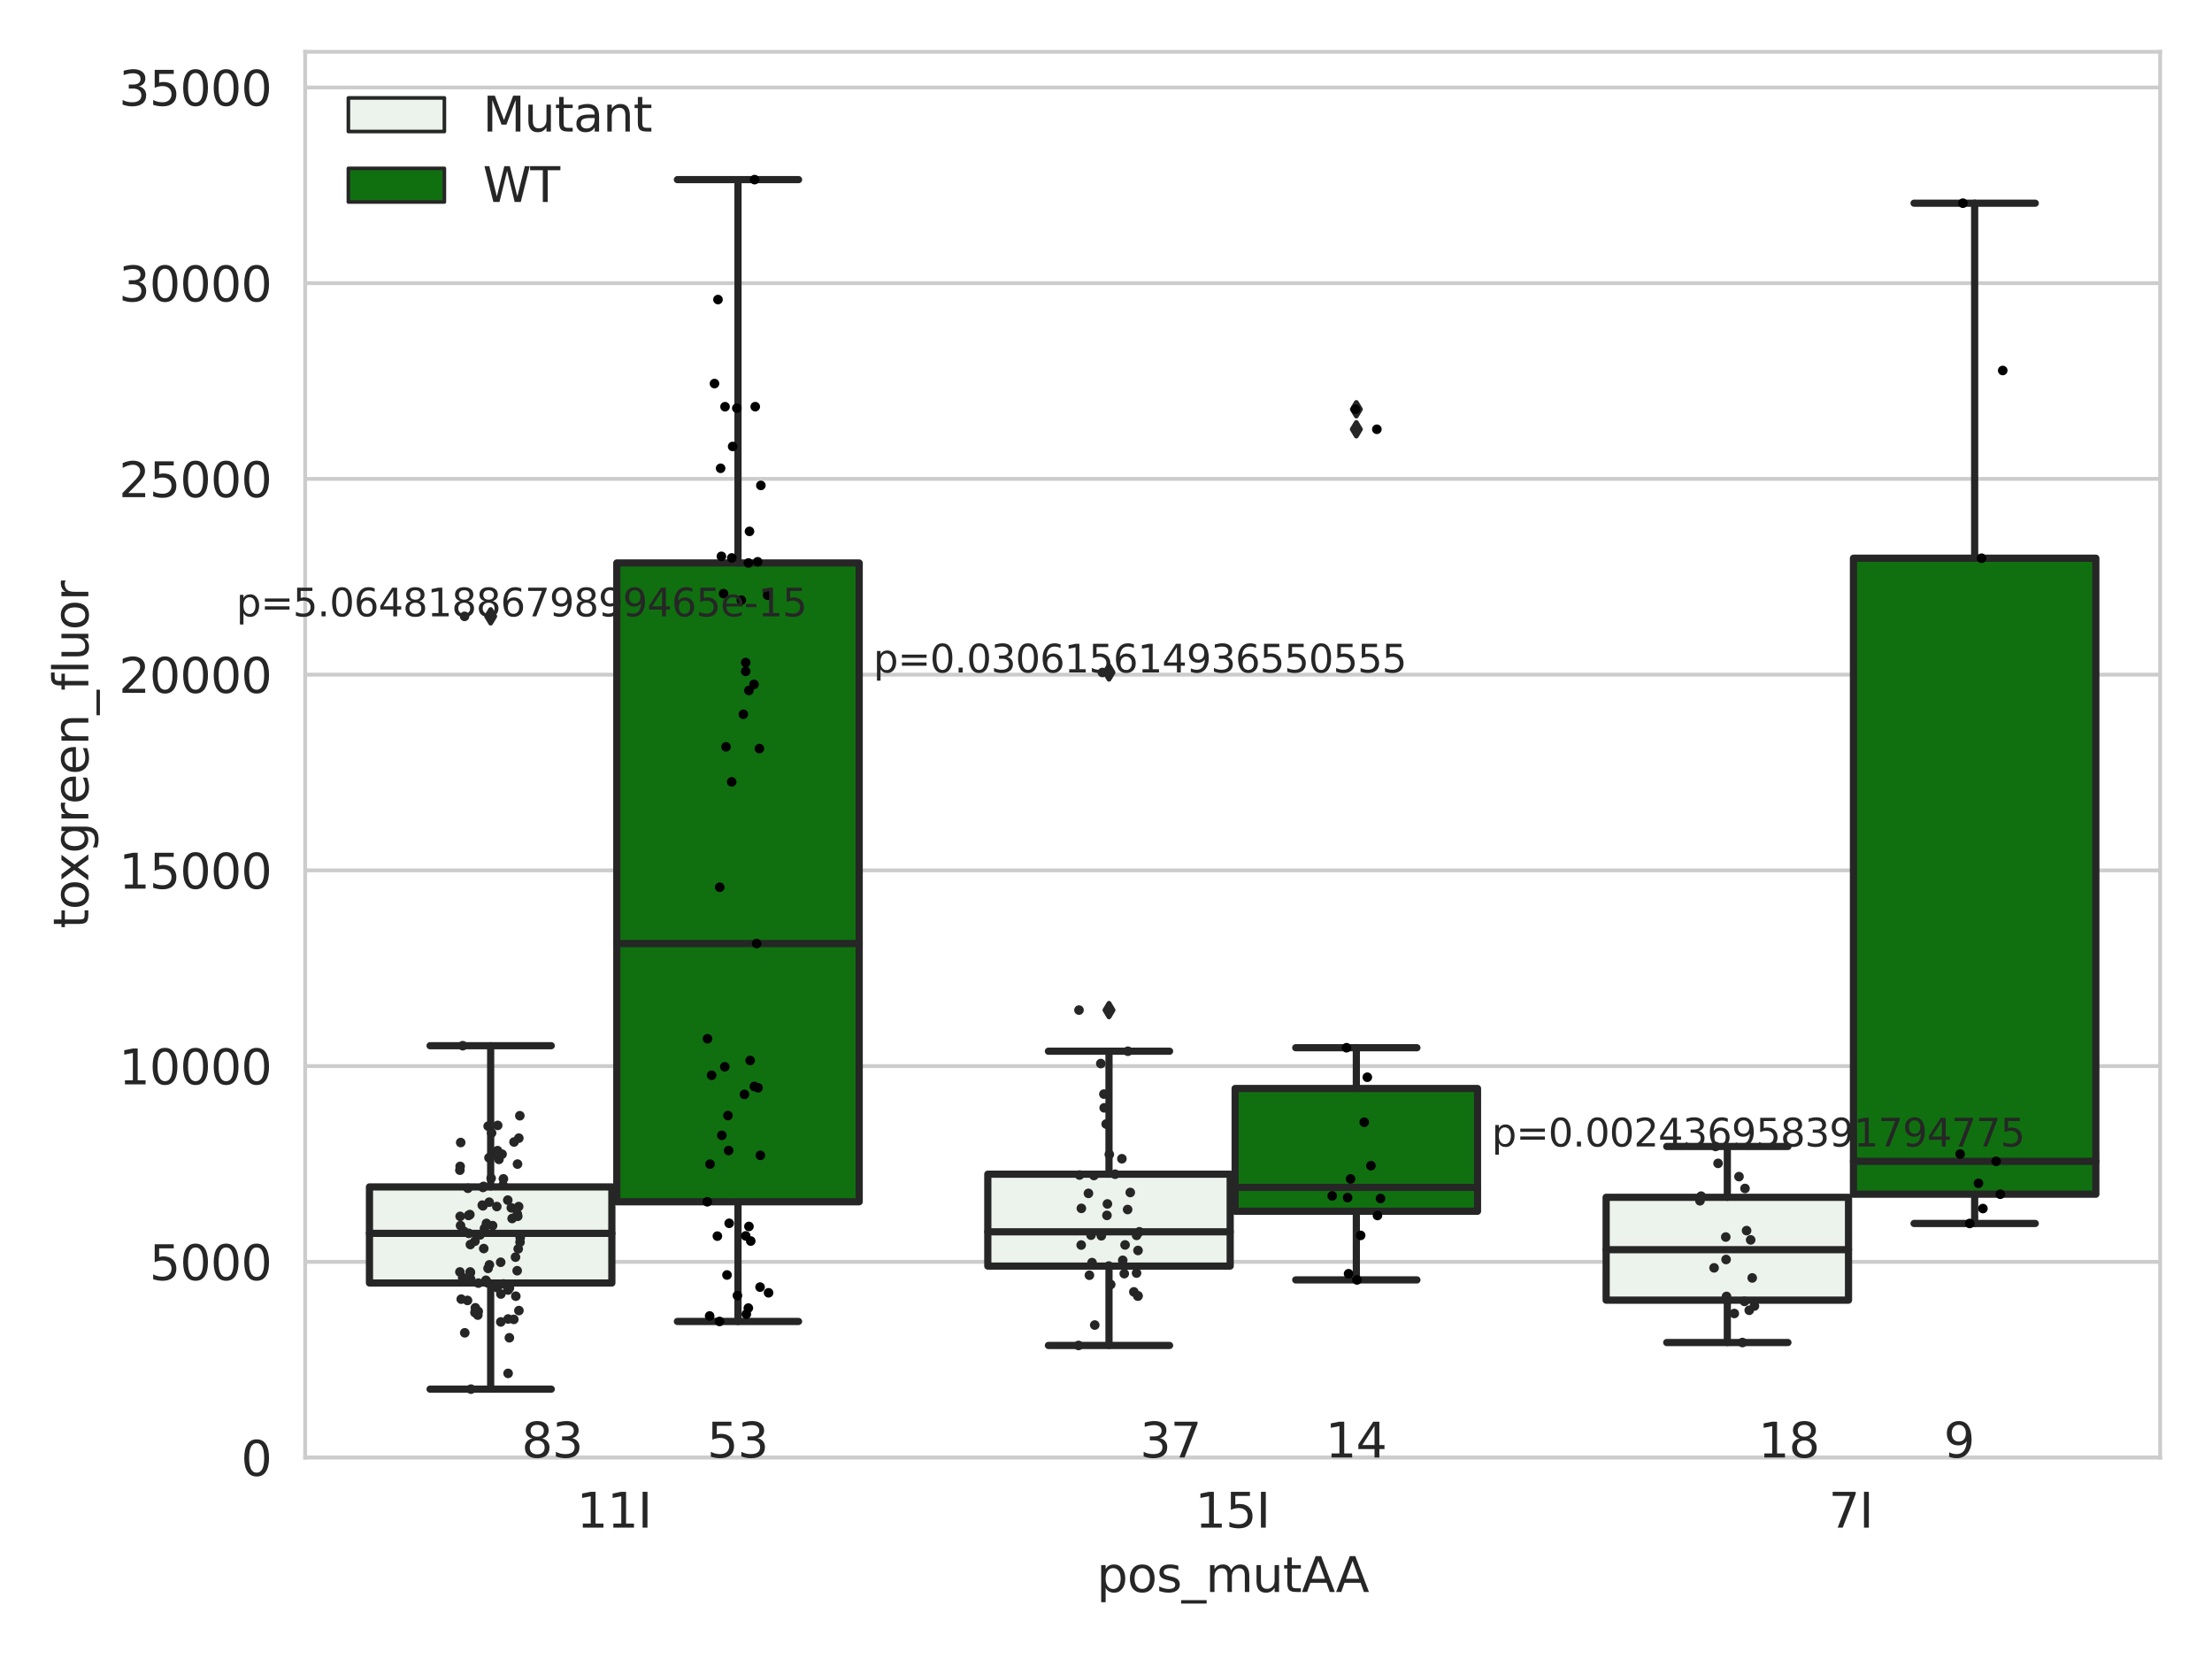 <?xml version="1.0" encoding="utf-8" standalone="no"?>
<!DOCTYPE svg PUBLIC "-//W3C//DTD SVG 1.1//EN"
  "http://www.w3.org/Graphics/SVG/1.1/DTD/svg11.dtd">
<svg xmlns:xlink="http://www.w3.org/1999/xlink" width="460.8pt" height="345.6pt" viewBox="0 0 460.8 345.6" xmlns="http://www.w3.org/2000/svg" version="1.1">
 <defs>
  <style type="text/css">*{stroke-linejoin: round; stroke-linecap: butt}</style>
 </defs>
 <g id="figure_1">
  <g id="patch_1">
   <path d="M 0 345.6 
L 460.8 345.6 
L 460.8 0 
L 0 0 
z
" style="fill: #ffffff"/>
  </g>
  <g id="axes_1">
   <g id="patch_2">
    <path d="M 63.571 303.64 
L 450 303.64 
L 450 10.8 
L 63.571 10.8 
z
" style="fill: #ffffff"/>
   </g>
   <g id="matplotlib.axis_1">
    <g id="xtick_1">
     <g id="text_1">
      <!-- 11I -->
      <g style="fill: #262626" transform="translate(120.139 318.238)scale(0.1 -0.1)">
       <defs>
        <path id="DejaVuSans-31" d="M 794 531 
L 1825 531 
L 1825 4091 
L 703 3866 
L 703 4441 
L 1819 4666 
L 2450 4666 
L 2450 531 
L 3481 531 
L 3481 0 
L 794 0 
L 794 531 
z
" transform="scale(0.016)"/>
        <path id="DejaVuSans-49" d="M 628 4666 
L 1259 4666 
L 1259 0 
L 628 0 
L 628 4666 
z
" transform="scale(0.016)"/>
       </defs>
       <use xlink:href="#DejaVuSans-31"/>
       <use xlink:href="#DejaVuSans-31" x="63.623"/>
       <use xlink:href="#DejaVuSans-49" x="127.246"/>
      </g>
     </g>
    </g>
    <g id="xtick_2">
     <g id="text_2">
      <!-- 15I -->
      <g style="fill: #262626" transform="translate(248.948 318.238)scale(0.1 -0.1)">
       <defs>
        <path id="DejaVuSans-35" d="M 691 4666 
L 3169 4666 
L 3169 4134 
L 1269 4134 
L 1269 2991 
Q 1406 3038 1543 3061 
Q 1681 3084 1819 3084 
Q 2600 3084 3056 2656 
Q 3513 2228 3513 1497 
Q 3513 744 3044 326 
Q 2575 -91 1722 -91 
Q 1428 -91 1123 -41 
Q 819 9 494 109 
L 494 744 
Q 775 591 1075 516 
Q 1375 441 1709 441 
Q 2250 441 2565 725 
Q 2881 1009 2881 1497 
Q 2881 1984 2565 2268 
Q 2250 2553 1709 2553 
Q 1456 2553 1204 2497 
Q 953 2441 691 2322 
L 691 4666 
z
" transform="scale(0.016)"/>
       </defs>
       <use xlink:href="#DejaVuSans-31"/>
       <use xlink:href="#DejaVuSans-35" x="63.623"/>
       <use xlink:href="#DejaVuSans-49" x="127.246"/>
      </g>
     </g>
    </g>
    <g id="xtick_3">
     <g id="text_3">
      <!-- 7I -->
      <g style="fill: #262626" transform="translate(380.939 318.238)scale(0.1 -0.1)">
       <defs>
        <path id="DejaVuSans-37" d="M 525 4666 
L 3525 4666 
L 3525 4397 
L 1831 0 
L 1172 0 
L 2766 4134 
L 525 4134 
L 525 4666 
z
" transform="scale(0.016)"/>
       </defs>
       <use xlink:href="#DejaVuSans-37"/>
       <use xlink:href="#DejaVuSans-49" x="63.623"/>
      </g>
     </g>
    </g>
    <g id="text_4">
     <!-- pos_mutAA -->
     <g style="fill: #262626" transform="translate(228.47 331.638)scale(0.1 -0.1)">
      <defs>
       <path id="DejaVuSans-70" d="M 1159 525 
L 1159 -1331 
L 581 -1331 
L 581 3500 
L 1159 3500 
L 1159 2969 
Q 1341 3281 1617 3432 
Q 1894 3584 2278 3584 
Q 2916 3584 3314 3078 
Q 3713 2572 3713 1747 
Q 3713 922 3314 415 
Q 2916 -91 2278 -91 
Q 1894 -91 1617 61 
Q 1341 213 1159 525 
z
M 3116 1747 
Q 3116 2381 2855 2742 
Q 2594 3103 2138 3103 
Q 1681 3103 1420 2742 
Q 1159 2381 1159 1747 
Q 1159 1113 1420 752 
Q 1681 391 2138 391 
Q 2594 391 2855 752 
Q 3116 1113 3116 1747 
z
" transform="scale(0.016)"/>
       <path id="DejaVuSans-6f" d="M 1959 3097 
Q 1497 3097 1228 2736 
Q 959 2375 959 1747 
Q 959 1119 1226 758 
Q 1494 397 1959 397 
Q 2419 397 2687 759 
Q 2956 1122 2956 1747 
Q 2956 2369 2687 2733 
Q 2419 3097 1959 3097 
z
M 1959 3584 
Q 2709 3584 3137 3096 
Q 3566 2609 3566 1747 
Q 3566 888 3137 398 
Q 2709 -91 1959 -91 
Q 1206 -91 779 398 
Q 353 888 353 1747 
Q 353 2609 779 3096 
Q 1206 3584 1959 3584 
z
" transform="scale(0.016)"/>
       <path id="DejaVuSans-73" d="M 2834 3397 
L 2834 2853 
Q 2591 2978 2328 3040 
Q 2066 3103 1784 3103 
Q 1356 3103 1142 2972 
Q 928 2841 928 2578 
Q 928 2378 1081 2264 
Q 1234 2150 1697 2047 
L 1894 2003 
Q 2506 1872 2764 1633 
Q 3022 1394 3022 966 
Q 3022 478 2636 193 
Q 2250 -91 1575 -91 
Q 1294 -91 989 -36 
Q 684 19 347 128 
L 347 722 
Q 666 556 975 473 
Q 1284 391 1588 391 
Q 1994 391 2212 530 
Q 2431 669 2431 922 
Q 2431 1156 2273 1281 
Q 2116 1406 1581 1522 
L 1381 1569 
Q 847 1681 609 1914 
Q 372 2147 372 2553 
Q 372 3047 722 3315 
Q 1072 3584 1716 3584 
Q 2034 3584 2315 3537 
Q 2597 3491 2834 3397 
z
" transform="scale(0.016)"/>
       <path id="DejaVuSans-5f" d="M 3263 -1063 
L 3263 -1509 
L -63 -1509 
L -63 -1063 
L 3263 -1063 
z
" transform="scale(0.016)"/>
       <path id="DejaVuSans-6d" d="M 3328 2828 
Q 3544 3216 3844 3400 
Q 4144 3584 4550 3584 
Q 5097 3584 5394 3201 
Q 5691 2819 5691 2113 
L 5691 0 
L 5113 0 
L 5113 2094 
Q 5113 2597 4934 2840 
Q 4756 3084 4391 3084 
Q 3944 3084 3684 2787 
Q 3425 2491 3425 1978 
L 3425 0 
L 2847 0 
L 2847 2094 
Q 2847 2600 2669 2842 
Q 2491 3084 2119 3084 
Q 1678 3084 1418 2786 
Q 1159 2488 1159 1978 
L 1159 0 
L 581 0 
L 581 3500 
L 1159 3500 
L 1159 2956 
Q 1356 3278 1631 3431 
Q 1906 3584 2284 3584 
Q 2666 3584 2933 3390 
Q 3200 3197 3328 2828 
z
" transform="scale(0.016)"/>
       <path id="DejaVuSans-75" d="M 544 1381 
L 544 3500 
L 1119 3500 
L 1119 1403 
Q 1119 906 1312 657 
Q 1506 409 1894 409 
Q 2359 409 2629 706 
Q 2900 1003 2900 1516 
L 2900 3500 
L 3475 3500 
L 3475 0 
L 2900 0 
L 2900 538 
Q 2691 219 2414 64 
Q 2138 -91 1772 -91 
Q 1169 -91 856 284 
Q 544 659 544 1381 
z
M 1991 3584 
L 1991 3584 
z
" transform="scale(0.016)"/>
       <path id="DejaVuSans-74" d="M 1172 4494 
L 1172 3500 
L 2356 3500 
L 2356 3053 
L 1172 3053 
L 1172 1153 
Q 1172 725 1289 603 
Q 1406 481 1766 481 
L 2356 481 
L 2356 0 
L 1766 0 
Q 1100 0 847 248 
Q 594 497 594 1153 
L 594 3053 
L 172 3053 
L 172 3500 
L 594 3500 
L 594 4494 
L 1172 4494 
z
" transform="scale(0.016)"/>
       <path id="DejaVuSans-41" d="M 2188 4044 
L 1331 1722 
L 3047 1722 
L 2188 4044 
z
M 1831 4666 
L 2547 4666 
L 4325 0 
L 3669 0 
L 3244 1197 
L 1141 1197 
L 716 0 
L 50 0 
L 1831 4666 
z
" transform="scale(0.016)"/>
      </defs>
      <use xlink:href="#DejaVuSans-70"/>
      <use xlink:href="#DejaVuSans-6f" x="63.477"/>
      <use xlink:href="#DejaVuSans-73" x="124.658"/>
      <use xlink:href="#DejaVuSans-5f" x="176.758"/>
      <use xlink:href="#DejaVuSans-6d" x="226.758"/>
      <use xlink:href="#DejaVuSans-75" x="324.17"/>
      <use xlink:href="#DejaVuSans-74" x="387.549"/>
      <use xlink:href="#DejaVuSans-41" x="426.758"/>
      <use xlink:href="#DejaVuSans-41" x="497.916"/>
     </g>
    </g>
   </g>
   <g id="matplotlib.axis_2">
    <g id="ytick_1">
     <g id="line2d_1">
      <path d="M 63.571 303.64 
L 450 303.64 
" clip-path="url(#p954cf1c9d5)" style="fill: none; stroke: #cccccc; stroke-width: 0.8; stroke-linecap: round"/>
     </g>
     <g id="text_5">
      <!-- 0 -->
      <g style="fill: #262626" transform="translate(50.209 307.439)scale(0.1 -0.1)">
       <defs>
        <path id="DejaVuSans-30" d="M 2034 4250 
Q 1547 4250 1301 3770 
Q 1056 3291 1056 2328 
Q 1056 1369 1301 889 
Q 1547 409 2034 409 
Q 2525 409 2770 889 
Q 3016 1369 3016 2328 
Q 3016 3291 2770 3770 
Q 2525 4250 2034 4250 
z
M 2034 4750 
Q 2819 4750 3233 4129 
Q 3647 3509 3647 2328 
Q 3647 1150 3233 529 
Q 2819 -91 2034 -91 
Q 1250 -91 836 529 
Q 422 1150 422 2328 
Q 422 3509 836 4129 
Q 1250 4750 2034 4750 
z
" transform="scale(0.016)"/>
       </defs>
       <use xlink:href="#DejaVuSans-30"/>
      </g>
     </g>
    </g>
    <g id="ytick_2">
     <g id="line2d_2">
      <path d="M 63.571 262.865 
L 450 262.865 
" clip-path="url(#p954cf1c9d5)" style="fill: none; stroke: #cccccc; stroke-width: 0.8; stroke-linecap: round"/>
     </g>
     <g id="text_6">
      <!-- 5000 -->
      <g style="fill: #262626" transform="translate(31.121 266.664)scale(0.1 -0.1)">
       <use xlink:href="#DejaVuSans-35"/>
       <use xlink:href="#DejaVuSans-30" x="63.623"/>
       <use xlink:href="#DejaVuSans-30" x="127.246"/>
       <use xlink:href="#DejaVuSans-30" x="190.869"/>
      </g>
     </g>
    </g>
    <g id="ytick_3">
     <g id="line2d_3">
      <path d="M 63.571 222.09 
L 450 222.09 
" clip-path="url(#p954cf1c9d5)" style="fill: none; stroke: #cccccc; stroke-width: 0.8; stroke-linecap: round"/>
     </g>
     <g id="text_7">
      <!-- 10000 -->
      <g style="fill: #262626" transform="translate(24.759 225.889)scale(0.1 -0.1)">
       <use xlink:href="#DejaVuSans-31"/>
       <use xlink:href="#DejaVuSans-30" x="63.623"/>
       <use xlink:href="#DejaVuSans-30" x="127.246"/>
       <use xlink:href="#DejaVuSans-30" x="190.869"/>
       <use xlink:href="#DejaVuSans-30" x="254.492"/>
      </g>
     </g>
    </g>
    <g id="ytick_4">
     <g id="line2d_4">
      <path d="M 63.571 181.315 
L 450 181.315 
" clip-path="url(#p954cf1c9d5)" style="fill: none; stroke: #cccccc; stroke-width: 0.8; stroke-linecap: round"/>
     </g>
     <g id="text_8">
      <!-- 15000 -->
      <g style="fill: #262626" transform="translate(24.759 185.114)scale(0.1 -0.1)">
       <use xlink:href="#DejaVuSans-31"/>
       <use xlink:href="#DejaVuSans-35" x="63.623"/>
       <use xlink:href="#DejaVuSans-30" x="127.246"/>
       <use xlink:href="#DejaVuSans-30" x="190.869"/>
       <use xlink:href="#DejaVuSans-30" x="254.492"/>
      </g>
     </g>
    </g>
    <g id="ytick_5">
     <g id="line2d_5">
      <path d="M 63.571 140.539 
L 450 140.539 
" clip-path="url(#p954cf1c9d5)" style="fill: none; stroke: #cccccc; stroke-width: 0.8; stroke-linecap: round"/>
     </g>
     <g id="text_9">
      <!-- 20000 -->
      <g style="fill: #262626" transform="translate(24.759 144.339)scale(0.1 -0.1)">
       <defs>
        <path id="DejaVuSans-32" d="M 1228 531 
L 3431 531 
L 3431 0 
L 469 0 
L 469 531 
Q 828 903 1448 1529 
Q 2069 2156 2228 2338 
Q 2531 2678 2651 2914 
Q 2772 3150 2772 3378 
Q 2772 3750 2511 3984 
Q 2250 4219 1831 4219 
Q 1534 4219 1204 4116 
Q 875 4013 500 3803 
L 500 4441 
Q 881 4594 1212 4672 
Q 1544 4750 1819 4750 
Q 2544 4750 2975 4387 
Q 3406 4025 3406 3419 
Q 3406 3131 3298 2873 
Q 3191 2616 2906 2266 
Q 2828 2175 2409 1742 
Q 1991 1309 1228 531 
z
" transform="scale(0.016)"/>
       </defs>
       <use xlink:href="#DejaVuSans-32"/>
       <use xlink:href="#DejaVuSans-30" x="63.623"/>
       <use xlink:href="#DejaVuSans-30" x="127.246"/>
       <use xlink:href="#DejaVuSans-30" x="190.869"/>
       <use xlink:href="#DejaVuSans-30" x="254.492"/>
      </g>
     </g>
    </g>
    <g id="ytick_6">
     <g id="line2d_6">
      <path d="M 63.571 99.764 
L 450 99.764 
" clip-path="url(#p954cf1c9d5)" style="fill: none; stroke: #cccccc; stroke-width: 0.8; stroke-linecap: round"/>
     </g>
     <g id="text_10">
      <!-- 25000 -->
      <g style="fill: #262626" transform="translate(24.759 103.564)scale(0.1 -0.1)">
       <use xlink:href="#DejaVuSans-32"/>
       <use xlink:href="#DejaVuSans-35" x="63.623"/>
       <use xlink:href="#DejaVuSans-30" x="127.246"/>
       <use xlink:href="#DejaVuSans-30" x="190.869"/>
       <use xlink:href="#DejaVuSans-30" x="254.492"/>
      </g>
     </g>
    </g>
    <g id="ytick_7">
     <g id="line2d_7">
      <path d="M 63.571 58.989 
L 450 58.989 
" clip-path="url(#p954cf1c9d5)" style="fill: none; stroke: #cccccc; stroke-width: 0.8; stroke-linecap: round"/>
     </g>
     <g id="text_11">
      <!-- 30000 -->
      <g style="fill: #262626" transform="translate(24.759 62.788)scale(0.1 -0.1)">
       <defs>
        <path id="DejaVuSans-33" d="M 2597 2516 
Q 3050 2419 3304 2112 
Q 3559 1806 3559 1356 
Q 3559 666 3084 287 
Q 2609 -91 1734 -91 
Q 1441 -91 1130 -33 
Q 819 25 488 141 
L 488 750 
Q 750 597 1062 519 
Q 1375 441 1716 441 
Q 2309 441 2620 675 
Q 2931 909 2931 1356 
Q 2931 1769 2642 2001 
Q 2353 2234 1838 2234 
L 1294 2234 
L 1294 2753 
L 1863 2753 
Q 2328 2753 2575 2939 
Q 2822 3125 2822 3475 
Q 2822 3834 2567 4026 
Q 2313 4219 1838 4219 
Q 1578 4219 1281 4162 
Q 984 4106 628 3988 
L 628 4550 
Q 988 4650 1302 4700 
Q 1616 4750 1894 4750 
Q 2613 4750 3031 4423 
Q 3450 4097 3450 3541 
Q 3450 3153 3228 2886 
Q 3006 2619 2597 2516 
z
" transform="scale(0.016)"/>
       </defs>
       <use xlink:href="#DejaVuSans-33"/>
       <use xlink:href="#DejaVuSans-30" x="63.623"/>
       <use xlink:href="#DejaVuSans-30" x="127.246"/>
       <use xlink:href="#DejaVuSans-30" x="190.869"/>
       <use xlink:href="#DejaVuSans-30" x="254.492"/>
      </g>
     </g>
    </g>
    <g id="ytick_8">
     <g id="line2d_8">
      <path d="M 63.571 18.214 
L 450 18.214 
" clip-path="url(#p954cf1c9d5)" style="fill: none; stroke: #cccccc; stroke-width: 0.8; stroke-linecap: round"/>
     </g>
     <g id="text_12">
      <!-- 35000 -->
      <g style="fill: #262626" transform="translate(24.759 22.013)scale(0.1 -0.1)">
       <use xlink:href="#DejaVuSans-33"/>
       <use xlink:href="#DejaVuSans-35" x="63.623"/>
       <use xlink:href="#DejaVuSans-30" x="127.246"/>
       <use xlink:href="#DejaVuSans-30" x="190.869"/>
       <use xlink:href="#DejaVuSans-30" x="254.492"/>
      </g>
     </g>
    </g>
    <g id="text_13">
     <!-- toxgreen_fluor -->
     <g style="fill: #262626" transform="translate(18.401 193.415)rotate(-90)scale(0.1 -0.1)">
      <defs>
       <path id="DejaVuSans-78" d="M 3513 3500 
L 2247 1797 
L 3578 0 
L 2900 0 
L 1881 1375 
L 863 0 
L 184 0 
L 1544 1831 
L 300 3500 
L 978 3500 
L 1906 2253 
L 2834 3500 
L 3513 3500 
z
" transform="scale(0.016)"/>
       <path id="DejaVuSans-67" d="M 2906 1791 
Q 2906 2416 2648 2759 
Q 2391 3103 1925 3103 
Q 1463 3103 1205 2759 
Q 947 2416 947 1791 
Q 947 1169 1205 825 
Q 1463 481 1925 481 
Q 2391 481 2648 825 
Q 2906 1169 2906 1791 
z
M 3481 434 
Q 3481 -459 3084 -895 
Q 2688 -1331 1869 -1331 
Q 1566 -1331 1297 -1286 
Q 1028 -1241 775 -1147 
L 775 -588 
Q 1028 -725 1275 -790 
Q 1522 -856 1778 -856 
Q 2344 -856 2625 -561 
Q 2906 -266 2906 331 
L 2906 616 
Q 2728 306 2450 153 
Q 2172 0 1784 0 
Q 1141 0 747 490 
Q 353 981 353 1791 
Q 353 2603 747 3093 
Q 1141 3584 1784 3584 
Q 2172 3584 2450 3431 
Q 2728 3278 2906 2969 
L 2906 3500 
L 3481 3500 
L 3481 434 
z
" transform="scale(0.016)"/>
       <path id="DejaVuSans-72" d="M 2631 2963 
Q 2534 3019 2420 3045 
Q 2306 3072 2169 3072 
Q 1681 3072 1420 2755 
Q 1159 2438 1159 1844 
L 1159 0 
L 581 0 
L 581 3500 
L 1159 3500 
L 1159 2956 
Q 1341 3275 1631 3429 
Q 1922 3584 2338 3584 
Q 2397 3584 2469 3576 
Q 2541 3569 2628 3553 
L 2631 2963 
z
" transform="scale(0.016)"/>
       <path id="DejaVuSans-65" d="M 3597 1894 
L 3597 1613 
L 953 1613 
Q 991 1019 1311 708 
Q 1631 397 2203 397 
Q 2534 397 2845 478 
Q 3156 559 3463 722 
L 3463 178 
Q 3153 47 2828 -22 
Q 2503 -91 2169 -91 
Q 1331 -91 842 396 
Q 353 884 353 1716 
Q 353 2575 817 3079 
Q 1281 3584 2069 3584 
Q 2775 3584 3186 3129 
Q 3597 2675 3597 1894 
z
M 3022 2063 
Q 3016 2534 2758 2815 
Q 2500 3097 2075 3097 
Q 1594 3097 1305 2825 
Q 1016 2553 972 2059 
L 3022 2063 
z
" transform="scale(0.016)"/>
       <path id="DejaVuSans-6e" d="M 3513 2113 
L 3513 0 
L 2938 0 
L 2938 2094 
Q 2938 2591 2744 2837 
Q 2550 3084 2163 3084 
Q 1697 3084 1428 2787 
Q 1159 2491 1159 1978 
L 1159 0 
L 581 0 
L 581 3500 
L 1159 3500 
L 1159 2956 
Q 1366 3272 1645 3428 
Q 1925 3584 2291 3584 
Q 2894 3584 3203 3211 
Q 3513 2838 3513 2113 
z
" transform="scale(0.016)"/>
       <path id="DejaVuSans-66" d="M 2375 4863 
L 2375 4384 
L 1825 4384 
Q 1516 4384 1395 4259 
Q 1275 4134 1275 3809 
L 1275 3500 
L 2222 3500 
L 2222 3053 
L 1275 3053 
L 1275 0 
L 697 0 
L 697 3053 
L 147 3053 
L 147 3500 
L 697 3500 
L 697 3744 
Q 697 4328 969 4595 
Q 1241 4863 1831 4863 
L 2375 4863 
z
" transform="scale(0.016)"/>
       <path id="DejaVuSans-6c" d="M 603 4863 
L 1178 4863 
L 1178 0 
L 603 0 
L 603 4863 
z
" transform="scale(0.016)"/>
      </defs>
      <use xlink:href="#DejaVuSans-74"/>
      <use xlink:href="#DejaVuSans-6f" x="39.209"/>
      <use xlink:href="#DejaVuSans-78" x="97.266"/>
      <use xlink:href="#DejaVuSans-67" x="156.445"/>
      <use xlink:href="#DejaVuSans-72" x="219.922"/>
      <use xlink:href="#DejaVuSans-65" x="258.785"/>
      <use xlink:href="#DejaVuSans-65" x="320.309"/>
      <use xlink:href="#DejaVuSans-6e" x="381.832"/>
      <use xlink:href="#DejaVuSans-5f" x="445.211"/>
      <use xlink:href="#DejaVuSans-66" x="495.211"/>
      <use xlink:href="#DejaVuSans-6c" x="530.416"/>
      <use xlink:href="#DejaVuSans-75" x="558.199"/>
      <use xlink:href="#DejaVuSans-6f" x="621.578"/>
      <use xlink:href="#DejaVuSans-72" x="682.76"/>
     </g>
    </g>
   </g>
   <g id="patch_3">
    <path d="M 76.967 267.271 
L 127.461 267.271 
L 127.461 247.255 
L 76.967 247.255 
L 76.967 267.271 
z
" clip-path="url(#p954cf1c9d5)" style="fill: #ecf2ec; stroke: #262626; stroke-width: 1.5; stroke-linejoin: miter"/>
   </g>
   <g id="patch_4">
    <path d="M 128.491 250.352 
L 178.985 250.352 
L 178.985 117.279 
L 128.491 117.279 
L 128.491 250.352 
z
" clip-path="url(#p954cf1c9d5)" style="fill: #107010; stroke: #262626; stroke-width: 1.5; stroke-linejoin: miter"/>
   </g>
   <g id="patch_5">
    <path d="M 205.777 263.745 
L 256.27 263.745 
L 256.27 244.606 
L 205.777 244.606 
L 205.777 263.745 
z
" clip-path="url(#p954cf1c9d5)" style="fill: #ecf2ec; stroke: #262626; stroke-width: 1.5; stroke-linejoin: miter"/>
   </g>
   <g id="patch_6">
    <path d="M 257.301 252.323 
L 307.794 252.323 
L 307.794 226.751 
L 257.301 226.751 
L 257.301 252.323 
z
" clip-path="url(#p954cf1c9d5)" style="fill: #107010; stroke: #262626; stroke-width: 1.5; stroke-linejoin: miter"/>
   </g>
   <g id="patch_7">
    <path d="M 334.587 270.846 
L 385.08 270.846 
L 385.08 249.421 
L 334.587 249.421 
L 334.587 270.846 
z
" clip-path="url(#p954cf1c9d5)" style="fill: #ecf2ec; stroke: #262626; stroke-width: 1.5; stroke-linejoin: miter"/>
   </g>
   <g id="patch_8">
    <path d="M 386.11 248.776 
L 436.604 248.776 
L 436.604 116.288 
L 386.11 116.288 
L 386.11 248.776 
z
" clip-path="url(#p954cf1c9d5)" style="fill: #107010; stroke: #262626; stroke-width: 1.5; stroke-linejoin: miter"/>
   </g>
   <g id="patch_9">
    <path d="M 127.976 303.64 
L 127.976 303.64 
L 127.976 303.64 
L 127.976 303.64 
z
" clip-path="url(#p954cf1c9d5)" style="fill: #ecf2ec; stroke: #262626; stroke-width: 0.75; stroke-linejoin: miter"/>
   </g>
   <g id="patch_10">
    <path d="M 127.976 303.64 
L 127.976 303.64 
L 127.976 303.64 
L 127.976 303.64 
z
" clip-path="url(#p954cf1c9d5)" style="fill: #107010; stroke: #262626; stroke-width: 0.75; stroke-linejoin: miter"/>
   </g>
   <g id="PathCollection_1"/>
   <g id="PathCollection_2"/>
   <g id="line2d_9">
    <path d="M 102.214 267.271 
L 102.214 289.383 
" clip-path="url(#p954cf1c9d5)" style="fill: none; stroke: #262626; stroke-width: 1.5; stroke-linecap: round"/>
   </g>
   <g id="line2d_10">
    <path d="M 102.214 247.255 
L 102.214 217.84 
" clip-path="url(#p954cf1c9d5)" style="fill: none; stroke: #262626; stroke-width: 1.5; stroke-linecap: round"/>
   </g>
   <g id="line2d_11">
    <path d="M 89.591 289.383 
L 114.837 289.383 
" clip-path="url(#p954cf1c9d5)" style="fill: none; stroke: #262626; stroke-width: 1.5; stroke-linecap: round"/>
   </g>
   <g id="line2d_12">
    <path d="M 89.591 217.84 
L 114.837 217.84 
" clip-path="url(#p954cf1c9d5)" style="fill: none; stroke: #262626; stroke-width: 1.5; stroke-linecap: round"/>
   </g>
   <g id="line2d_13">
    <defs>
     <path id="mcff81f57ef" d="M -0 1.414 
L 0.849 0 
L 0 -1.414 
L -0.849 -0 
z
" style="stroke: #262626; stroke-linejoin: miter"/>
    </defs>
    <g clip-path="url(#p954cf1c9d5)">
     <use xlink:href="#mcff81f57ef" x="102.214" y="128.394" style="fill: #262626; stroke: #262626; stroke-linejoin: miter"/>
    </g>
   </g>
   <g id="line2d_14">
    <path d="M 153.738 250.352 
L 153.738 275.282 
" clip-path="url(#p954cf1c9d5)" style="fill: none; stroke: #262626; stroke-width: 1.5; stroke-linecap: round"/>
   </g>
   <g id="line2d_15">
    <path d="M 153.738 117.279 
L 153.738 37.422 
" clip-path="url(#p954cf1c9d5)" style="fill: none; stroke: #262626; stroke-width: 1.5; stroke-linecap: round"/>
   </g>
   <g id="line2d_16">
    <path d="M 141.115 275.282 
L 166.361 275.282 
" clip-path="url(#p954cf1c9d5)" style="fill: none; stroke: #262626; stroke-width: 1.5; stroke-linecap: round"/>
   </g>
   <g id="line2d_17">
    <path d="M 141.115 37.422 
L 166.361 37.422 
" clip-path="url(#p954cf1c9d5)" style="fill: none; stroke: #262626; stroke-width: 1.5; stroke-linecap: round"/>
   </g>
   <g id="line2d_18"/>
   <g id="line2d_19">
    <path d="M 231.024 263.745 
L 231.024 280.283 
" clip-path="url(#p954cf1c9d5)" style="fill: none; stroke: #262626; stroke-width: 1.5; stroke-linecap: round"/>
   </g>
   <g id="line2d_20">
    <path d="M 231.024 244.606 
L 231.024 218.988 
" clip-path="url(#p954cf1c9d5)" style="fill: none; stroke: #262626; stroke-width: 1.5; stroke-linecap: round"/>
   </g>
   <g id="line2d_21">
    <path d="M 218.4 280.283 
L 243.647 280.283 
" clip-path="url(#p954cf1c9d5)" style="fill: none; stroke: #262626; stroke-width: 1.5; stroke-linecap: round"/>
   </g>
   <g id="line2d_22">
    <path d="M 218.4 218.988 
L 243.647 218.988 
" clip-path="url(#p954cf1c9d5)" style="fill: none; stroke: #262626; stroke-width: 1.5; stroke-linecap: round"/>
   </g>
   <g id="line2d_23">
    <g clip-path="url(#p954cf1c9d5)">
     <use xlink:href="#mcff81f57ef" x="231.024" y="210.421" style="fill: #262626; stroke: #262626; stroke-linejoin: miter"/>
     <use xlink:href="#mcff81f57ef" x="231.024" y="140.09" style="fill: #262626; stroke: #262626; stroke-linejoin: miter"/>
    </g>
   </g>
   <g id="line2d_24">
    <path d="M 282.548 252.323 
L 282.548 266.628 
" clip-path="url(#p954cf1c9d5)" style="fill: none; stroke: #262626; stroke-width: 1.5; stroke-linecap: round"/>
   </g>
   <g id="line2d_25">
    <path d="M 282.548 226.751 
L 282.548 218.26 
" clip-path="url(#p954cf1c9d5)" style="fill: none; stroke: #262626; stroke-width: 1.5; stroke-linecap: round"/>
   </g>
   <g id="line2d_26">
    <path d="M 269.924 266.628 
L 295.171 266.628 
" clip-path="url(#p954cf1c9d5)" style="fill: none; stroke: #262626; stroke-width: 1.5; stroke-linecap: round"/>
   </g>
   <g id="line2d_27">
    <path d="M 269.924 218.26 
L 295.171 218.26 
" clip-path="url(#p954cf1c9d5)" style="fill: none; stroke: #262626; stroke-width: 1.5; stroke-linecap: round"/>
   </g>
   <g id="line2d_28">
    <g clip-path="url(#p954cf1c9d5)">
     <use xlink:href="#mcff81f57ef" x="282.548" y="85.256" style="fill: #262626; stroke: #262626; stroke-linejoin: miter"/>
     <use xlink:href="#mcff81f57ef" x="282.548" y="89.425" style="fill: #262626; stroke: #262626; stroke-linejoin: miter"/>
    </g>
   </g>
   <g id="line2d_29">
    <path d="M 359.833 270.846 
L 359.833 279.671 
" clip-path="url(#p954cf1c9d5)" style="fill: none; stroke: #262626; stroke-width: 1.5; stroke-linecap: round"/>
   </g>
   <g id="line2d_30">
    <path d="M 359.833 249.421 
L 359.833 238.831 
" clip-path="url(#p954cf1c9d5)" style="fill: none; stroke: #262626; stroke-width: 1.5; stroke-linecap: round"/>
   </g>
   <g id="line2d_31">
    <path d="M 347.21 279.671 
L 372.457 279.671 
" clip-path="url(#p954cf1c9d5)" style="fill: none; stroke: #262626; stroke-width: 1.5; stroke-linecap: round"/>
   </g>
   <g id="line2d_32">
    <path d="M 347.21 238.831 
L 372.457 238.831 
" clip-path="url(#p954cf1c9d5)" style="fill: none; stroke: #262626; stroke-width: 1.5; stroke-linecap: round"/>
   </g>
   <g id="line2d_33"/>
   <g id="line2d_34">
    <path d="M 411.357 248.776 
L 411.357 254.871 
" clip-path="url(#p954cf1c9d5)" style="fill: none; stroke: #262626; stroke-width: 1.5; stroke-linecap: round"/>
   </g>
   <g id="line2d_35">
    <path d="M 411.357 116.288 
L 411.357 42.329 
" clip-path="url(#p954cf1c9d5)" style="fill: none; stroke: #262626; stroke-width: 1.5; stroke-linecap: round"/>
   </g>
   <g id="line2d_36">
    <path d="M 398.734 254.871 
L 423.98 254.871 
" clip-path="url(#p954cf1c9d5)" style="fill: none; stroke: #262626; stroke-width: 1.5; stroke-linecap: round"/>
   </g>
   <g id="line2d_37">
    <path d="M 398.734 42.329 
L 423.98 42.329 
" clip-path="url(#p954cf1c9d5)" style="fill: none; stroke: #262626; stroke-width: 1.5; stroke-linecap: round"/>
   </g>
   <g id="line2d_38"/>
   <g id="line2d_39">
    <path d="M 76.967 256.931 
L 127.461 256.931 
" clip-path="url(#p954cf1c9d5)" style="fill: none; stroke: #262626; stroke-width: 1.5; stroke-linecap: round"/>
   </g>
   <g id="line2d_40">
    <path d="M 128.491 196.56 
L 178.985 196.56 
" clip-path="url(#p954cf1c9d5)" style="fill: none; stroke: #262626; stroke-width: 1.5; stroke-linecap: round"/>
   </g>
   <g id="line2d_41">
    <path d="M 205.777 256.606 
L 256.27 256.606 
" clip-path="url(#p954cf1c9d5)" style="fill: none; stroke: #262626; stroke-width: 1.5; stroke-linecap: round"/>
   </g>
   <g id="line2d_42">
    <path d="M 257.301 247.359 
L 307.794 247.359 
" clip-path="url(#p954cf1c9d5)" style="fill: none; stroke: #262626; stroke-width: 1.5; stroke-linecap: round"/>
   </g>
   <g id="line2d_43">
    <path d="M 334.587 260.336 
L 385.08 260.336 
" clip-path="url(#p954cf1c9d5)" style="fill: none; stroke: #262626; stroke-width: 1.5; stroke-linecap: round"/>
   </g>
   <g id="line2d_44">
    <path d="M 386.11 241.93 
L 436.604 241.93 
" clip-path="url(#p954cf1c9d5)" style="fill: none; stroke: #262626; stroke-width: 1.5; stroke-linecap: round"/>
   </g>
   <g id="patch_11">
    <path d="M 63.571 303.64 
L 63.571 10.8 
" style="fill: none; stroke: #cccccc; stroke-width: 0.8; stroke-linejoin: miter; stroke-linecap: square"/>
   </g>
   <g id="patch_12">
    <path d="M 450 303.64 
L 450 10.8 
" style="fill: none; stroke: #cccccc; stroke-width: 0.8; stroke-linejoin: miter; stroke-linecap: square"/>
   </g>
   <g id="patch_13">
    <path d="M 63.571 303.64 
L 450 303.64 
" style="fill: none; stroke: #cccccc; stroke-width: 0.8; stroke-linejoin: miter; stroke-linecap: square"/>
   </g>
   <g id="patch_14">
    <path d="M 63.571 10.8 
L 450 10.8 
" style="fill: none; stroke: #cccccc; stroke-width: 0.8; stroke-linejoin: miter; stroke-linecap: square"/>
   </g>
   <g id="PathCollection_3">
    <defs>
     <path id="C0_0_42e1440478" d="M 0 1 
C 0.265 1 0.52 0.895 0.707 0.707 
C 0.895 0.52 1 0.265 1 -0 
C 1 -0.265 0.895 -0.52 0.707 -0.707 
C 0.52 -0.895 0.265 -1 0 -1 
C -0.265 -1 -0.52 -0.895 -0.707 -0.707 
C -0.895 -0.52 -1 -0.265 -1 0 
C -1 0.265 -0.895 0.52 -0.707 0.707 
C -0.52 0.895 -0.265 1 0 1 
z
"/>
    </defs>
    <g clip-path="url(#p954cf1c9d5)">
     <use xlink:href="#C0_0_42e1440478" x="107.386" y="261.885" style="fill: #262626"/>
    </g>
    <g clip-path="url(#p954cf1c9d5)">
     <use xlink:href="#C0_0_42e1440478" x="97.472" y="247.538" style="fill: #262626"/>
    </g>
    <g clip-path="url(#p954cf1c9d5)">
     <use xlink:href="#C0_0_42e1440478" x="104.301" y="262.952" style="fill: #262626"/>
    </g>
    <g clip-path="url(#p954cf1c9d5)">
     <use xlink:href="#C0_0_42e1440478" x="100.018" y="257.248" style="fill: #262626"/>
    </g>
    <g clip-path="url(#p954cf1c9d5)">
     <use xlink:href="#C0_0_42e1440478" x="100.616" y="247.362" style="fill: #262626"/>
    </g>
    <g clip-path="url(#p954cf1c9d5)">
     <use xlink:href="#C0_0_42e1440478" x="95.856" y="242.979" style="fill: #262626"/>
    </g>
    <g clip-path="url(#p954cf1c9d5)">
     <use xlink:href="#C0_0_42e1440478" x="100.738" y="247.147" style="fill: #262626"/>
    </g>
    <g clip-path="url(#p954cf1c9d5)">
     <use xlink:href="#C0_0_42e1440478" x="97.139" y="266.939" style="fill: #262626"/>
    </g>
    <g clip-path="url(#p954cf1c9d5)">
     <use xlink:href="#C0_0_42e1440478" x="96.776" y="128.394" style="fill: #262626"/>
    </g>
    <g clip-path="url(#p954cf1c9d5)">
     <use xlink:href="#C0_0_42e1440478" x="99.656" y="267.296" style="fill: #262626"/>
    </g>
    <g clip-path="url(#p954cf1c9d5)">
     <use xlink:href="#C0_0_42e1440478" x="103.643" y="239.701" style="fill: #262626"/>
    </g>
    <g clip-path="url(#p954cf1c9d5)">
     <use xlink:href="#C0_0_42e1440478" x="100.928" y="255.894" style="fill: #262626"/>
    </g>
    <g clip-path="url(#p954cf1c9d5)">
     <use xlink:href="#C0_0_42e1440478" x="98.106" y="289.383" style="fill: #262626"/>
    </g>
    <g clip-path="url(#p954cf1c9d5)">
     <use xlink:href="#C0_0_42e1440478" x="100.606" y="251.194" style="fill: #262626"/>
    </g>
    <g clip-path="url(#p954cf1c9d5)">
     <use xlink:href="#C0_0_42e1440478" x="100.468" y="251.05" style="fill: #262626"/>
    </g>
    <g clip-path="url(#p954cf1c9d5)">
     <use xlink:href="#C0_0_42e1440478" x="108.042" y="251.352" style="fill: #262626"/>
    </g>
    <g clip-path="url(#p954cf1c9d5)">
     <use xlink:href="#C0_0_42e1440478" x="101.338" y="254.858" style="fill: #262626"/>
    </g>
    <g clip-path="url(#p954cf1c9d5)">
     <use xlink:href="#C0_0_42e1440478" x="108.333" y="258.767" style="fill: #262626"/>
    </g>
    <g clip-path="url(#p954cf1c9d5)">
     <use xlink:href="#C0_0_42e1440478" x="106.689" y="253.837" style="fill: #262626"/>
    </g>
    <g clip-path="url(#p954cf1c9d5)">
     <use xlink:href="#C0_0_42e1440478" x="107.036" y="274.853" style="fill: #262626"/>
    </g>
    <g clip-path="url(#p954cf1c9d5)">
     <use xlink:href="#C0_0_42e1440478" x="95.8" y="243.77" style="fill: #262626"/>
    </g>
    <g clip-path="url(#p954cf1c9d5)">
     <use xlink:href="#C0_0_42e1440478" x="101.604" y="267.246" style="fill: #262626"/>
    </g>
    <g clip-path="url(#p954cf1c9d5)">
     <use xlink:href="#C0_0_42e1440478" x="107.734" y="264.711" style="fill: #262626"/>
    </g>
    <g clip-path="url(#p954cf1c9d5)">
     <use xlink:href="#C0_0_42e1440478" x="101.866" y="241.177" style="fill: #262626"/>
    </g>
    <g clip-path="url(#p954cf1c9d5)">
     <use xlink:href="#C0_0_42e1440478" x="97.944" y="264.973" style="fill: #262626"/>
    </g>
    <g clip-path="url(#p954cf1c9d5)">
     <use xlink:href="#C0_0_42e1440478" x="108.083" y="237.097" style="fill: #262626"/>
    </g>
    <g clip-path="url(#p954cf1c9d5)">
     <use xlink:href="#C0_0_42e1440478" x="95.86" y="253.388" style="fill: #262626"/>
    </g>
    <g clip-path="url(#p954cf1c9d5)">
     <use xlink:href="#C0_0_42e1440478" x="108.098" y="273.015" style="fill: #262626"/>
    </g>
    <g clip-path="url(#p954cf1c9d5)">
     <use xlink:href="#C0_0_42e1440478" x="105.839" y="268.74" style="fill: #262626"/>
    </g>
    <g clip-path="url(#p954cf1c9d5)">
     <use xlink:href="#C0_0_42e1440478" x="97.992" y="259.261" style="fill: #262626"/>
    </g>
    <g clip-path="url(#p954cf1c9d5)">
     <use xlink:href="#C0_0_42e1440478" x="108.292" y="232.428" style="fill: #262626"/>
    </g>
    <g clip-path="url(#p954cf1c9d5)">
     <use xlink:href="#C0_0_42e1440478" x="104.591" y="240.434" style="fill: #262626"/>
    </g>
    <g clip-path="url(#p954cf1c9d5)">
     <use xlink:href="#C0_0_42e1440478" x="103.563" y="268.236" style="fill: #262626"/>
    </g>
    <g clip-path="url(#p954cf1c9d5)">
     <use xlink:href="#C0_0_42e1440478" x="97.998" y="265.108" style="fill: #262626"/>
    </g>
    <g clip-path="url(#p954cf1c9d5)">
     <use xlink:href="#C0_0_42e1440478" x="102.407" y="236.011" style="fill: #262626"/>
    </g>
    <g clip-path="url(#p954cf1c9d5)">
     <use xlink:href="#C0_0_42e1440478" x="107.861" y="253.372" style="fill: #262626"/>
    </g>
    <g clip-path="url(#p954cf1c9d5)">
     <use xlink:href="#C0_0_42e1440478" x="103.492" y="251.346" style="fill: #262626"/>
    </g>
    <g clip-path="url(#p954cf1c9d5)">
     <use xlink:href="#C0_0_42e1440478" x="106.519" y="251.614" style="fill: #262626"/>
    </g>
    <g clip-path="url(#p954cf1c9d5)">
     <use xlink:href="#C0_0_42e1440478" x="104.323" y="275.38" style="fill: #262626"/>
    </g>
    <g clip-path="url(#p954cf1c9d5)">
     <use xlink:href="#C0_0_42e1440478" x="107.082" y="237.901" style="fill: #262626"/>
    </g>
    <g clip-path="url(#p954cf1c9d5)">
     <use xlink:href="#C0_0_42e1440478" x="105.777" y="250.009" style="fill: #262626"/>
    </g>
    <g clip-path="url(#p954cf1c9d5)">
     <use xlink:href="#C0_0_42e1440478" x="106.113" y="278.681" style="fill: #262626"/>
    </g>
    <g clip-path="url(#p954cf1c9d5)">
     <use xlink:href="#C0_0_42e1440478" x="98.939" y="273.432" style="fill: #262626"/>
    </g>
    <g clip-path="url(#p954cf1c9d5)">
     <use xlink:href="#C0_0_42e1440478" x="104.871" y="245.576" style="fill: #262626"/>
    </g>
    <g clip-path="url(#p954cf1c9d5)">
     <use xlink:href="#C0_0_42e1440478" x="102.616" y="255.317" style="fill: #262626"/>
    </g>
    <g clip-path="url(#p954cf1c9d5)">
     <use xlink:href="#C0_0_42e1440478" x="102.316" y="245.453" style="fill: #262626"/>
    </g>
    <g clip-path="url(#p954cf1c9d5)">
     <use xlink:href="#C0_0_42e1440478" x="101.693" y="234.593" style="fill: #262626"/>
    </g>
    <g clip-path="url(#p954cf1c9d5)">
     <use xlink:href="#C0_0_42e1440478" x="107.807" y="242.499" style="fill: #262626"/>
    </g>
    <g clip-path="url(#p954cf1c9d5)">
     <use xlink:href="#C0_0_42e1440478" x="102.43" y="240.739" style="fill: #262626"/>
    </g>
    <g clip-path="url(#p954cf1c9d5)">
     <use xlink:href="#C0_0_42e1440478" x="103.679" y="234.439" style="fill: #262626"/>
    </g>
    <g clip-path="url(#p954cf1c9d5)">
     <use xlink:href="#C0_0_42e1440478" x="99.543" y="273.959" style="fill: #262626"/>
    </g>
    <g clip-path="url(#p954cf1c9d5)">
     <use xlink:href="#C0_0_42e1440478" x="98.047" y="266.468" style="fill: #262626"/>
    </g>
    <g clip-path="url(#p954cf1c9d5)">
     <use xlink:href="#C0_0_42e1440478" x="103.939" y="241.525" style="fill: #262626"/>
    </g>
    <g clip-path="url(#p954cf1c9d5)">
     <use xlink:href="#C0_0_42e1440478" x="96.819" y="277.65" style="fill: #262626"/>
    </g>
    <g clip-path="url(#p954cf1c9d5)">
     <use xlink:href="#C0_0_42e1440478" x="96.649" y="256.5" style="fill: #262626"/>
    </g>
    <g clip-path="url(#p954cf1c9d5)">
     <use xlink:href="#C0_0_42e1440478" x="107.768" y="252.92" style="fill: #262626"/>
    </g>
    <g clip-path="url(#p954cf1c9d5)">
     <use xlink:href="#C0_0_42e1440478" x="104.801" y="246.893" style="fill: #262626"/>
    </g>
    <g clip-path="url(#p954cf1c9d5)">
     <use xlink:href="#C0_0_42e1440478" x="96.382" y="266.155" style="fill: #262626"/>
    </g>
    <g clip-path="url(#p954cf1c9d5)">
     <use xlink:href="#C0_0_42e1440478" x="99.625" y="273.187" style="fill: #262626"/>
    </g>
    <g clip-path="url(#p954cf1c9d5)">
     <use xlink:href="#C0_0_42e1440478" x="106.123" y="268.304" style="fill: #262626"/>
    </g>
    <g clip-path="url(#p954cf1c9d5)">
     <use xlink:href="#C0_0_42e1440478" x="104.891" y="267.467" style="fill: #262626"/>
    </g>
    <g clip-path="url(#p954cf1c9d5)">
     <use xlink:href="#C0_0_42e1440478" x="97.879" y="253.018" style="fill: #262626"/>
    </g>
    <g clip-path="url(#p954cf1c9d5)">
     <use xlink:href="#C0_0_42e1440478" x="97.391" y="270.903" style="fill: #262626"/>
    </g>
    <g clip-path="url(#p954cf1c9d5)">
     <use xlink:href="#C0_0_42e1440478" x="107.455" y="270.021" style="fill: #262626"/>
    </g>
    <g clip-path="url(#p954cf1c9d5)">
     <use xlink:href="#C0_0_42e1440478" x="95.809" y="264.968" style="fill: #262626"/>
    </g>
    <g clip-path="url(#p954cf1c9d5)">
     <use xlink:href="#C0_0_42e1440478" x="101.226" y="266.705" style="fill: #262626"/>
    </g>
    <g clip-path="url(#p954cf1c9d5)">
     <use xlink:href="#C0_0_42e1440478" x="101.952" y="263.488" style="fill: #262626"/>
    </g>
    <g clip-path="url(#p954cf1c9d5)">
     <use xlink:href="#C0_0_42e1440478" x="99.029" y="272.437" style="fill: #262626"/>
    </g>
    <g clip-path="url(#p954cf1c9d5)">
     <use xlink:href="#C0_0_42e1440478" x="97.605" y="253.2" style="fill: #262626"/>
    </g>
    <g clip-path="url(#p954cf1c9d5)">
     <use xlink:href="#C0_0_42e1440478" x="98.939" y="258.562" style="fill: #262626"/>
    </g>
    <g clip-path="url(#p954cf1c9d5)">
     <use xlink:href="#C0_0_42e1440478" x="100.777" y="260.098" style="fill: #262626"/>
    </g>
    <g clip-path="url(#p954cf1c9d5)">
     <use xlink:href="#C0_0_42e1440478" x="101.672" y="264.231" style="fill: #262626"/>
    </g>
    <g clip-path="url(#p954cf1c9d5)">
     <use xlink:href="#C0_0_42e1440478" x="105.848" y="286.1" style="fill: #262626"/>
    </g>
    <g clip-path="url(#p954cf1c9d5)">
     <use xlink:href="#C0_0_42e1440478" x="108.368" y="257.86" style="fill: #262626"/>
    </g>
    <g clip-path="url(#p954cf1c9d5)">
     <use xlink:href="#C0_0_42e1440478" x="105.852" y="274.769" style="fill: #262626"/>
    </g>
    <g clip-path="url(#p954cf1c9d5)">
     <use xlink:href="#C0_0_42e1440478" x="107.951" y="260.163" style="fill: #262626"/>
    </g>
    <g clip-path="url(#p954cf1c9d5)">
     <use xlink:href="#C0_0_42e1440478" x="104.344" y="269.567" style="fill: #262626"/>
    </g>
    <g clip-path="url(#p954cf1c9d5)">
     <use xlink:href="#C0_0_42e1440478" x="97.642" y="256.931" style="fill: #262626"/>
    </g>
    <g clip-path="url(#p954cf1c9d5)">
     <use xlink:href="#C0_0_42e1440478" x="96.087" y="270.636" style="fill: #262626"/>
    </g>
    <g clip-path="url(#p954cf1c9d5)">
     <use xlink:href="#C0_0_42e1440478" x="95.971" y="238.01" style="fill: #262626"/>
    </g>
    <g clip-path="url(#p954cf1c9d5)">
     <use xlink:href="#C0_0_42e1440478" x="95.937" y="255.31" style="fill: #262626"/>
    </g>
    <g clip-path="url(#p954cf1c9d5)">
     <use xlink:href="#C0_0_42e1440478" x="96.401" y="217.84" style="fill: #262626"/>
    </g>
    <g clip-path="url(#p954cf1c9d5)">
     <use xlink:href="#C0_0_42e1440478" x="101.901" y="250.441" style="fill: #262626"/>
    </g>
   </g>
   <g id="PathCollection_4">
    <defs>
     <path id="C1_0_a6c831fa21" d="M 0 1 
C 0.265 1 0.52 0.895 0.707 0.707 
C 0.895 0.52 1 0.265 1 -0 
C 1 -0.265 0.895 -0.52 0.707 -0.707 
C 0.52 -0.895 0.265 -1 0 -1 
C -0.265 -1 -0.52 -0.895 -0.707 -0.707 
C -0.895 -0.52 -1 -0.265 -1 0 
C -1 0.265 -0.895 0.52 -0.707 0.707 
C -0.52 0.895 -0.265 1 0 1 
z
"/>
    </defs>
    <g clip-path="url(#p954cf1c9d5)">
     <use xlink:href="#C1_0_a6c831fa21" x="155.472" y="273.762"/>
    </g>
    <g clip-path="url(#p954cf1c9d5)">
     <use xlink:href="#C1_0_a6c831fa21" x="150.376" y="236.51"/>
    </g>
    <g clip-path="url(#p954cf1c9d5)">
     <use xlink:href="#C1_0_a6c831fa21" x="151.789" y="239.68"/>
    </g>
    <g clip-path="url(#p954cf1c9d5)">
     <use xlink:href="#C1_0_a6c831fa21" x="157.619" y="196.56"/>
    </g>
    <g clip-path="url(#p954cf1c9d5)">
     <use xlink:href="#C1_0_a6c831fa21" x="149.892" y="275.282"/>
    </g>
    <g clip-path="url(#p954cf1c9d5)">
     <use xlink:href="#C1_0_a6c831fa21" x="157.916" y="226.603"/>
    </g>
    <g clip-path="url(#p954cf1c9d5)">
     <use xlink:href="#C1_0_a6c831fa21" x="147.906" y="242.513"/>
    </g>
    <g clip-path="url(#p954cf1c9d5)">
     <use xlink:href="#C1_0_a6c831fa21" x="158.336" y="268.125"/>
    </g>
    <g clip-path="url(#p954cf1c9d5)">
     <use xlink:href="#C1_0_a6c831fa21" x="157.072" y="142.57"/>
    </g>
    <g clip-path="url(#p954cf1c9d5)">
     <use xlink:href="#C1_0_a6c831fa21" x="159.894" y="123.993"/>
    </g>
    <g clip-path="url(#p954cf1c9d5)">
     <use xlink:href="#C1_0_a6c831fa21" x="158.198" y="155.948"/>
    </g>
    <g clip-path="url(#p954cf1c9d5)">
     <use xlink:href="#C1_0_a6c831fa21" x="156.272" y="220.913"/>
    </g>
    <g clip-path="url(#p954cf1c9d5)">
     <use xlink:href="#C1_0_a6c831fa21" x="150.116" y="97.552"/>
    </g>
    <g clip-path="url(#p954cf1c9d5)">
     <use xlink:href="#C1_0_a6c831fa21" x="149.933" y="184.829"/>
    </g>
    <g clip-path="url(#p954cf1c9d5)">
     <use xlink:href="#C1_0_a6c831fa21" x="157.331" y="84.716"/>
    </g>
    <g clip-path="url(#p954cf1c9d5)">
     <use xlink:href="#C1_0_a6c831fa21" x="150.727" y="123.66"/>
    </g>
    <g clip-path="url(#p954cf1c9d5)">
     <use xlink:href="#C1_0_a6c831fa21" x="150.284" y="115.896"/>
    </g>
    <g clip-path="url(#p954cf1c9d5)">
     <use xlink:href="#C1_0_a6c831fa21" x="155.343" y="138.024"/>
    </g>
    <g clip-path="url(#p954cf1c9d5)">
     <use xlink:href="#C1_0_a6c831fa21" x="155.347" y="257.462"/>
    </g>
    <g clip-path="url(#p954cf1c9d5)">
     <use xlink:href="#C1_0_a6c831fa21" x="155.906" y="117.279"/>
    </g>
    <g clip-path="url(#p954cf1c9d5)">
     <use xlink:href="#C1_0_a6c831fa21" x="148.841" y="79.903"/>
    </g>
    <g clip-path="url(#p954cf1c9d5)">
     <use xlink:href="#C1_0_a6c831fa21" x="154.436" y="125.021"/>
    </g>
    <g clip-path="url(#p954cf1c9d5)">
     <use xlink:href="#C1_0_a6c831fa21" x="147.385" y="216.391"/>
    </g>
    <g clip-path="url(#p954cf1c9d5)">
     <use xlink:href="#C1_0_a6c831fa21" x="151.645" y="232.391"/>
    </g>
    <g clip-path="url(#p954cf1c9d5)">
     <use xlink:href="#C1_0_a6c831fa21" x="152.427" y="162.876"/>
    </g>
    <g clip-path="url(#p954cf1c9d5)">
     <use xlink:href="#C1_0_a6c831fa21" x="156.132" y="110.696"/>
    </g>
    <g clip-path="url(#p954cf1c9d5)">
     <use xlink:href="#C1_0_a6c831fa21" x="154.854" y="148.797"/>
    </g>
    <g clip-path="url(#p954cf1c9d5)">
     <use xlink:href="#C1_0_a6c831fa21" x="155.345" y="139.858"/>
    </g>
    <g clip-path="url(#p954cf1c9d5)">
     <use xlink:href="#C1_0_a6c831fa21" x="148.242" y="223.996"/>
    </g>
    <g clip-path="url(#p954cf1c9d5)">
     <use xlink:href="#C1_0_a6c831fa21" x="152.626" y="93.008"/>
    </g>
    <g clip-path="url(#p954cf1c9d5)">
     <use xlink:href="#C1_0_a6c831fa21" x="157.199" y="37.422"/>
    </g>
    <g clip-path="url(#p954cf1c9d5)">
     <use xlink:href="#C1_0_a6c831fa21" x="156.017" y="255.492"/>
    </g>
    <g clip-path="url(#p954cf1c9d5)">
     <use xlink:href="#C1_0_a6c831fa21" x="151.446" y="265.602"/>
    </g>
    <g clip-path="url(#p954cf1c9d5)">
     <use xlink:href="#C1_0_a6c831fa21" x="151.243" y="155.578"/>
    </g>
    <g clip-path="url(#p954cf1c9d5)">
     <use xlink:href="#C1_0_a6c831fa21" x="147.832" y="274.141"/>
    </g>
    <g clip-path="url(#p954cf1c9d5)">
     <use xlink:href="#C1_0_a6c831fa21" x="158.397" y="240.678"/>
    </g>
    <g clip-path="url(#p954cf1c9d5)">
     <use xlink:href="#C1_0_a6c831fa21" x="149.569" y="62.406"/>
    </g>
    <g clip-path="url(#p954cf1c9d5)">
     <use xlink:href="#C1_0_a6c831fa21" x="155.891" y="272.497"/>
    </g>
    <g clip-path="url(#p954cf1c9d5)">
     <use xlink:href="#C1_0_a6c831fa21" x="151.041" y="84.724"/>
    </g>
    <g clip-path="url(#p954cf1c9d5)">
     <use xlink:href="#C1_0_a6c831fa21" x="153.491" y="85.032"/>
    </g>
    <g clip-path="url(#p954cf1c9d5)">
     <use xlink:href="#C1_0_a6c831fa21" x="153.615" y="269.891"/>
    </g>
    <g clip-path="url(#p954cf1c9d5)">
     <use xlink:href="#C1_0_a6c831fa21" x="156.394" y="258.533"/>
    </g>
    <g clip-path="url(#p954cf1c9d5)">
     <use xlink:href="#C1_0_a6c831fa21" x="155.079" y="227.979"/>
    </g>
    <g clip-path="url(#p954cf1c9d5)">
     <use xlink:href="#C1_0_a6c831fa21" x="157.84" y="117.03"/>
    </g>
    <g clip-path="url(#p954cf1c9d5)">
     <use xlink:href="#C1_0_a6c831fa21" x="160.107" y="269.314"/>
    </g>
    <g clip-path="url(#p954cf1c9d5)">
     <use xlink:href="#C1_0_a6c831fa21" x="152.441" y="116.228"/>
    </g>
    <g clip-path="url(#p954cf1c9d5)">
     <use xlink:href="#C1_0_a6c831fa21" x="151.9" y="254.837"/>
    </g>
    <g clip-path="url(#p954cf1c9d5)">
     <use xlink:href="#C1_0_a6c831fa21" x="150.979" y="222.226"/>
    </g>
    <g clip-path="url(#p954cf1c9d5)">
     <use xlink:href="#C1_0_a6c831fa21" x="157.144" y="226.329"/>
    </g>
    <g clip-path="url(#p954cf1c9d5)">
     <use xlink:href="#C1_0_a6c831fa21" x="158.502" y="101.121"/>
    </g>
    <g clip-path="url(#p954cf1c9d5)">
     <use xlink:href="#C1_0_a6c831fa21" x="149.443" y="257.509"/>
    </g>
    <g clip-path="url(#p954cf1c9d5)">
     <use xlink:href="#C1_0_a6c831fa21" x="156.012" y="143.842"/>
    </g>
    <g clip-path="url(#p954cf1c9d5)">
     <use xlink:href="#C1_0_a6c831fa21" x="147.344" y="250.352"/>
    </g>
   </g>
   <g id="PathCollection_5">
    <defs>
     <path id="C2_0_c4d67df444" d="M 0 1 
C 0.265 1 0.52 0.895 0.707 0.707 
C 0.895 0.52 1 0.265 1 -0 
C 1 -0.265 0.895 -0.52 0.707 -0.707 
C 0.52 -0.895 0.265 -1 0 -1 
C -0.265 -1 -0.52 -0.895 -0.707 -0.707 
C -0.895 -0.52 -1 -0.265 -1 0 
C -1 0.265 -0.895 0.52 -0.707 0.707 
C -0.52 0.895 -0.265 1 0 1 
z
"/>
    </defs>
    <g clip-path="url(#p954cf1c9d5)">
     <use xlink:href="#C2_0_c4d67df444" x="236.204" y="269.124" style="fill: #262626"/>
    </g>
    <g clip-path="url(#p954cf1c9d5)">
     <use xlink:href="#C2_0_c4d67df444" x="237.068" y="260.496" style="fill: #262626"/>
    </g>
    <g clip-path="url(#p954cf1c9d5)">
     <use xlink:href="#C2_0_c4d67df444" x="235.457" y="248.419" style="fill: #262626"/>
    </g>
    <g clip-path="url(#p954cf1c9d5)">
     <use xlink:href="#C2_0_c4d67df444" x="230.021" y="230.784" style="fill: #262626"/>
    </g>
    <g clip-path="url(#p954cf1c9d5)">
     <use xlink:href="#C2_0_c4d67df444" x="228.057" y="276.029" style="fill: #262626"/>
    </g>
    <g clip-path="url(#p954cf1c9d5)">
     <use xlink:href="#C2_0_c4d67df444" x="227.491" y="263.024" style="fill: #262626"/>
    </g>
    <g clip-path="url(#p954cf1c9d5)">
     <use xlink:href="#C2_0_c4d67df444" x="234.965" y="218.988" style="fill: #262626"/>
    </g>
    <g clip-path="url(#p954cf1c9d5)">
     <use xlink:href="#C2_0_c4d67df444" x="225.23" y="259.364" style="fill: #262626"/>
    </g>
    <g clip-path="url(#p954cf1c9d5)">
     <use xlink:href="#C2_0_c4d67df444" x="230.989" y="263.745" style="fill: #262626"/>
    </g>
    <g clip-path="url(#p954cf1c9d5)">
     <use xlink:href="#C2_0_c4d67df444" x="233.888" y="262.546" style="fill: #262626"/>
    </g>
    <g clip-path="url(#p954cf1c9d5)">
     <use xlink:href="#C2_0_c4d67df444" x="224.677" y="280.283" style="fill: #262626"/>
    </g>
    <g clip-path="url(#p954cf1c9d5)">
     <use xlink:href="#C2_0_c4d67df444" x="229.316" y="221.56" style="fill: #262626"/>
    </g>
    <g clip-path="url(#p954cf1c9d5)">
     <use xlink:href="#C2_0_c4d67df444" x="224.885" y="244.783" style="fill: #262626"/>
    </g>
    <g clip-path="url(#p954cf1c9d5)">
     <use xlink:href="#C2_0_c4d67df444" x="237.06" y="269.933" style="fill: #262626"/>
    </g>
    <g clip-path="url(#p954cf1c9d5)">
     <use xlink:href="#C2_0_c4d67df444" x="234.903" y="251.967" style="fill: #262626"/>
    </g>
    <g clip-path="url(#p954cf1c9d5)">
     <use xlink:href="#C2_0_c4d67df444" x="226.943" y="265.654" style="fill: #262626"/>
    </g>
    <g clip-path="url(#p954cf1c9d5)">
     <use xlink:href="#C2_0_c4d67df444" x="234.373" y="259.34" style="fill: #262626"/>
    </g>
    <g clip-path="url(#p954cf1c9d5)">
     <use xlink:href="#C2_0_c4d67df444" x="236.765" y="265.206" style="fill: #262626"/>
    </g>
    <g clip-path="url(#p954cf1c9d5)">
     <use xlink:href="#C2_0_c4d67df444" x="227.28" y="257.305" style="fill: #262626"/>
    </g>
    <g clip-path="url(#p954cf1c9d5)">
     <use xlink:href="#C2_0_c4d67df444" x="230.434" y="234.157" style="fill: #262626"/>
    </g>
    <g clip-path="url(#p954cf1c9d5)">
     <use xlink:href="#C2_0_c4d67df444" x="224.773" y="210.421" style="fill: #262626"/>
    </g>
    <g clip-path="url(#p954cf1c9d5)">
     <use xlink:href="#C2_0_c4d67df444" x="231.382" y="267.587" style="fill: #262626"/>
    </g>
    <g clip-path="url(#p954cf1c9d5)">
     <use xlink:href="#C2_0_c4d67df444" x="233.711" y="241.388" style="fill: #262626"/>
    </g>
    <g clip-path="url(#p954cf1c9d5)">
     <use xlink:href="#C2_0_c4d67df444" x="230.694" y="250.803" style="fill: #262626"/>
    </g>
    <g clip-path="url(#p954cf1c9d5)">
     <use xlink:href="#C2_0_c4d67df444" x="229.962" y="227.92" style="fill: #262626"/>
    </g>
    <g clip-path="url(#p954cf1c9d5)">
     <use xlink:href="#C2_0_c4d67df444" x="237.351" y="256.606" style="fill: #262626"/>
    </g>
    <g clip-path="url(#p954cf1c9d5)">
     <use xlink:href="#C2_0_c4d67df444" x="229.427" y="257.435" style="fill: #262626"/>
    </g>
    <g clip-path="url(#p954cf1c9d5)">
     <use xlink:href="#C2_0_c4d67df444" x="226.743" y="248.601" style="fill: #262626"/>
    </g>
    <g clip-path="url(#p954cf1c9d5)">
     <use xlink:href="#C2_0_c4d67df444" x="236.775" y="257.355" style="fill: #262626"/>
    </g>
    <g clip-path="url(#p954cf1c9d5)">
     <use xlink:href="#C2_0_c4d67df444" x="229.654" y="140.09" style="fill: #262626"/>
    </g>
    <g clip-path="url(#p954cf1c9d5)">
     <use xlink:href="#C2_0_c4d67df444" x="234.206" y="265.327" style="fill: #262626"/>
    </g>
    <g clip-path="url(#p954cf1c9d5)">
     <use xlink:href="#C2_0_c4d67df444" x="237.042" y="270.009" style="fill: #262626"/>
    </g>
    <g clip-path="url(#p954cf1c9d5)">
     <use xlink:href="#C2_0_c4d67df444" x="231.092" y="240.494" style="fill: #262626"/>
    </g>
    <g clip-path="url(#p954cf1c9d5)">
     <use xlink:href="#C2_0_c4d67df444" x="232.3" y="244.606" style="fill: #262626"/>
    </g>
    <g clip-path="url(#p954cf1c9d5)">
     <use xlink:href="#C2_0_c4d67df444" x="230.596" y="253.185" style="fill: #262626"/>
    </g>
    <g clip-path="url(#p954cf1c9d5)">
     <use xlink:href="#C2_0_c4d67df444" x="225.269" y="251.724" style="fill: #262626"/>
    </g>
    <g clip-path="url(#p954cf1c9d5)">
     <use xlink:href="#C2_0_c4d67df444" x="227.88" y="244.875" style="fill: #262626"/>
    </g>
   </g>
   <g id="PathCollection_6">
    <defs>
     <path id="C3_0_0726d765d7" d="M 0 1 
C 0.265 1 0.52 0.895 0.707 0.707 
C 0.895 0.52 1 0.265 1 -0 
C 1 -0.265 0.895 -0.52 0.707 -0.707 
C 0.52 -0.895 0.265 -1 0 -1 
C -0.265 -1 -0.52 -0.895 -0.707 -0.707 
C -0.895 -0.52 -1 -0.265 -1 0 
C -1 0.265 -0.895 0.52 -0.707 0.707 
C -0.52 0.895 -0.265 1 0 1 
z
"/>
    </defs>
    <g clip-path="url(#p954cf1c9d5)">
     <use xlink:href="#C3_0_0726d765d7" x="282.394" y="85.256"/>
    </g>
    <g clip-path="url(#p954cf1c9d5)">
     <use xlink:href="#C3_0_0726d765d7" x="286.954" y="253.207"/>
    </g>
    <g clip-path="url(#p954cf1c9d5)">
     <use xlink:href="#C3_0_0726d765d7" x="286.824" y="89.425"/>
    </g>
    <g clip-path="url(#p954cf1c9d5)">
     <use xlink:href="#C3_0_0726d765d7" x="284.194" y="233.779"/>
    </g>
    <g clip-path="url(#p954cf1c9d5)">
     <use xlink:href="#C3_0_0726d765d7" x="283.447" y="257.357"/>
    </g>
    <g clip-path="url(#p954cf1c9d5)">
     <use xlink:href="#C3_0_0726d765d7" x="280.507" y="218.26"/>
    </g>
    <g clip-path="url(#p954cf1c9d5)">
     <use xlink:href="#C3_0_0726d765d7" x="280.73" y="249.486"/>
    </g>
    <g clip-path="url(#p954cf1c9d5)">
     <use xlink:href="#C3_0_0726d765d7" x="277.521" y="249.125"/>
    </g>
    <g clip-path="url(#p954cf1c9d5)">
     <use xlink:href="#C3_0_0726d765d7" x="282.686" y="266.628"/>
    </g>
    <g clip-path="url(#p954cf1c9d5)">
     <use xlink:href="#C3_0_0726d765d7" x="285.593" y="242.831"/>
    </g>
    <g clip-path="url(#p954cf1c9d5)">
     <use xlink:href="#C3_0_0726d765d7" x="281.345" y="245.593"/>
    </g>
    <g clip-path="url(#p954cf1c9d5)">
     <use xlink:href="#C3_0_0726d765d7" x="287.582" y="249.672"/>
    </g>
    <g clip-path="url(#p954cf1c9d5)">
     <use xlink:href="#C3_0_0726d765d7" x="284.836" y="224.408"/>
    </g>
    <g clip-path="url(#p954cf1c9d5)">
     <use xlink:href="#C3_0_0726d765d7" x="280.932" y="265.343"/>
    </g>
   </g>
   <g id="PathCollection_7">
    <defs>
     <path id="C4_0_0f3eb7342a" d="M 0 1 
C 0.265 1 0.52 0.895 0.707 0.707 
C 0.895 0.52 1 0.265 1 -0 
C 1 -0.265 0.895 -0.52 0.707 -0.707 
C 0.52 -0.895 0.265 -1 0 -1 
C -0.265 -1 -0.52 -0.895 -0.707 -0.707 
C -0.895 -0.52 -1 -0.265 -1 0 
C -1 0.265 -0.895 0.52 -0.707 0.707 
C -0.52 0.895 -0.265 1 0 1 
z
"/>
    </defs>
    <g clip-path="url(#p954cf1c9d5)">
     <use xlink:href="#C4_0_0f3eb7342a" x="359.666" y="270.068" style="fill: #262626"/>
    </g>
    <g clip-path="url(#p954cf1c9d5)">
     <use xlink:href="#C4_0_0f3eb7342a" x="359.574" y="262.381" style="fill: #262626"/>
    </g>
    <g clip-path="url(#p954cf1c9d5)">
     <use xlink:href="#C4_0_0f3eb7342a" x="364.396" y="272.958" style="fill: #262626"/>
    </g>
    <g clip-path="url(#p954cf1c9d5)">
     <use xlink:href="#C4_0_0f3eb7342a" x="364.695" y="258.292" style="fill: #262626"/>
    </g>
    <g clip-path="url(#p954cf1c9d5)">
     <use xlink:href="#C4_0_0f3eb7342a" x="354.135" y="250.15" style="fill: #262626"/>
    </g>
    <g clip-path="url(#p954cf1c9d5)">
     <use xlink:href="#C4_0_0f3eb7342a" x="361.283" y="273.623" style="fill: #262626"/>
    </g>
    <g clip-path="url(#p954cf1c9d5)">
     <use xlink:href="#C4_0_0f3eb7342a" x="354.376" y="249.179" style="fill: #262626"/>
    </g>
    <g clip-path="url(#p954cf1c9d5)">
     <use xlink:href="#C4_0_0f3eb7342a" x="359.507" y="257.693" style="fill: #262626"/>
    </g>
    <g clip-path="url(#p954cf1c9d5)">
     <use xlink:href="#C4_0_0f3eb7342a" x="365.019" y="266.217" style="fill: #262626"/>
    </g>
    <g clip-path="url(#p954cf1c9d5)">
     <use xlink:href="#C4_0_0f3eb7342a" x="357.904" y="242.35" style="fill: #262626"/>
    </g>
    <g clip-path="url(#p954cf1c9d5)">
     <use xlink:href="#C4_0_0f3eb7342a" x="362.265" y="245.109" style="fill: #262626"/>
    </g>
    <g clip-path="url(#p954cf1c9d5)">
     <use xlink:href="#C4_0_0f3eb7342a" x="357.389" y="238.831" style="fill: #262626"/>
    </g>
    <g clip-path="url(#p954cf1c9d5)">
     <use xlink:href="#C4_0_0f3eb7342a" x="363.409" y="271.105" style="fill: #262626"/>
    </g>
    <g clip-path="url(#p954cf1c9d5)">
     <use xlink:href="#C4_0_0f3eb7342a" x="365.482" y="272.071" style="fill: #262626"/>
    </g>
    <g clip-path="url(#p954cf1c9d5)">
     <use xlink:href="#C4_0_0f3eb7342a" x="362.984" y="279.671" style="fill: #262626"/>
    </g>
    <g clip-path="url(#p954cf1c9d5)">
     <use xlink:href="#C4_0_0f3eb7342a" x="357.075" y="264.115" style="fill: #262626"/>
    </g>
    <g clip-path="url(#p954cf1c9d5)">
     <use xlink:href="#C4_0_0f3eb7342a" x="363.845" y="256.358" style="fill: #262626"/>
    </g>
    <g clip-path="url(#p954cf1c9d5)">
     <use xlink:href="#C4_0_0f3eb7342a" x="363.513" y="247.579" style="fill: #262626"/>
    </g>
   </g>
   <g id="PathCollection_8">
    <defs>
     <path id="C5_0_3c71f2f34d" d="M 0 1 
C 0.265 1 0.52 0.895 0.707 0.707 
C 0.895 0.52 1 0.265 1 -0 
C 1 -0.265 0.895 -0.52 0.707 -0.707 
C 0.52 -0.895 0.265 -1 0 -1 
C -0.265 -1 -0.52 -0.895 -0.707 -0.707 
C -0.895 -0.52 -1 -0.265 -1 0 
C -1 0.265 -0.895 0.52 -0.707 0.707 
C -0.52 0.895 -0.265 1 0 1 
z
"/>
    </defs>
    <g clip-path="url(#p954cf1c9d5)">
     <use xlink:href="#C5_0_3c71f2f34d" x="416.707" y="248.776"/>
    </g>
    <g clip-path="url(#p954cf1c9d5)">
     <use xlink:href="#C5_0_3c71f2f34d" x="413.072" y="251.763"/>
    </g>
    <g clip-path="url(#p954cf1c9d5)">
     <use xlink:href="#C5_0_3c71f2f34d" x="415.831" y="241.93"/>
    </g>
    <g clip-path="url(#p954cf1c9d5)">
     <use xlink:href="#C5_0_3c71f2f34d" x="410.326" y="254.871"/>
    </g>
    <g clip-path="url(#p954cf1c9d5)">
     <use xlink:href="#C5_0_3c71f2f34d" x="408.335" y="240.411"/>
    </g>
    <g clip-path="url(#p954cf1c9d5)">
     <use xlink:href="#C5_0_3c71f2f34d" x="417.204" y="77.183"/>
    </g>
    <g clip-path="url(#p954cf1c9d5)">
     <use xlink:href="#C5_0_3c71f2f34d" x="412.151" y="246.505"/>
    </g>
    <g clip-path="url(#p954cf1c9d5)">
     <use xlink:href="#C5_0_3c71f2f34d" x="408.908" y="42.329"/>
    </g>
    <g clip-path="url(#p954cf1c9d5)">
     <use xlink:href="#C5_0_3c71f2f34d" x="412.798" y="116.288"/>
    </g>
   </g>
   <g id="text_14">
    <!-- 83 -->
    <g style="fill: #262626" transform="translate(108.655 303.627)scale(0.1 -0.1)">
     <defs>
      <path id="DejaVuSans-38" d="M 2034 2216 
Q 1584 2216 1326 1975 
Q 1069 1734 1069 1313 
Q 1069 891 1326 650 
Q 1584 409 2034 409 
Q 2484 409 2743 651 
Q 3003 894 3003 1313 
Q 3003 1734 2745 1975 
Q 2488 2216 2034 2216 
z
M 1403 2484 
Q 997 2584 770 2862 
Q 544 3141 544 3541 
Q 544 4100 942 4425 
Q 1341 4750 2034 4750 
Q 2731 4750 3128 4425 
Q 3525 4100 3525 3541 
Q 3525 3141 3298 2862 
Q 3072 2584 2669 2484 
Q 3125 2378 3379 2068 
Q 3634 1759 3634 1313 
Q 3634 634 3220 271 
Q 2806 -91 2034 -91 
Q 1263 -91 848 271 
Q 434 634 434 1313 
Q 434 1759 690 2068 
Q 947 2378 1403 2484 
z
M 1172 3481 
Q 1172 3119 1398 2916 
Q 1625 2713 2034 2713 
Q 2441 2713 2670 2916 
Q 2900 3119 2900 3481 
Q 2900 3844 2670 4047 
Q 2441 4250 2034 4250 
Q 1625 4250 1398 4047 
Q 1172 3844 1172 3481 
z
" transform="scale(0.016)"/>
     </defs>
     <use xlink:href="#DejaVuSans-38"/>
     <use xlink:href="#DejaVuSans-33" x="63.623"/>
    </g>
   </g>
   <g id="text_15">
    <!-- p=5.0648188679899465e-15 -->
    <g style="fill: #262626" transform="translate(49.233 128.394)scale(0.08 -0.08)">
     <defs>
      <path id="DejaVuSans-3d" d="M 678 2906 
L 4684 2906 
L 4684 2381 
L 678 2381 
L 678 2906 
z
M 678 1631 
L 4684 1631 
L 4684 1100 
L 678 1100 
L 678 1631 
z
" transform="scale(0.016)"/>
      <path id="DejaVuSans-2e" d="M 684 794 
L 1344 794 
L 1344 0 
L 684 0 
L 684 794 
z
" transform="scale(0.016)"/>
      <path id="DejaVuSans-36" d="M 2113 2584 
Q 1688 2584 1439 2293 
Q 1191 2003 1191 1497 
Q 1191 994 1439 701 
Q 1688 409 2113 409 
Q 2538 409 2786 701 
Q 3034 994 3034 1497 
Q 3034 2003 2786 2293 
Q 2538 2584 2113 2584 
z
M 3366 4563 
L 3366 3988 
Q 3128 4100 2886 4159 
Q 2644 4219 2406 4219 
Q 1781 4219 1451 3797 
Q 1122 3375 1075 2522 
Q 1259 2794 1537 2939 
Q 1816 3084 2150 3084 
Q 2853 3084 3261 2657 
Q 3669 2231 3669 1497 
Q 3669 778 3244 343 
Q 2819 -91 2113 -91 
Q 1303 -91 875 529 
Q 447 1150 447 2328 
Q 447 3434 972 4092 
Q 1497 4750 2381 4750 
Q 2619 4750 2861 4703 
Q 3103 4656 3366 4563 
z
" transform="scale(0.016)"/>
      <path id="DejaVuSans-34" d="M 2419 4116 
L 825 1625 
L 2419 1625 
L 2419 4116 
z
M 2253 4666 
L 3047 4666 
L 3047 1625 
L 3713 1625 
L 3713 1100 
L 3047 1100 
L 3047 0 
L 2419 0 
L 2419 1100 
L 313 1100 
L 313 1709 
L 2253 4666 
z
" transform="scale(0.016)"/>
      <path id="DejaVuSans-39" d="M 703 97 
L 703 672 
Q 941 559 1184 500 
Q 1428 441 1663 441 
Q 2288 441 2617 861 
Q 2947 1281 2994 2138 
Q 2813 1869 2534 1725 
Q 2256 1581 1919 1581 
Q 1219 1581 811 2004 
Q 403 2428 403 3163 
Q 403 3881 828 4315 
Q 1253 4750 1959 4750 
Q 2769 4750 3195 4129 
Q 3622 3509 3622 2328 
Q 3622 1225 3098 567 
Q 2575 -91 1691 -91 
Q 1453 -91 1209 -44 
Q 966 3 703 97 
z
M 1959 2075 
Q 2384 2075 2632 2365 
Q 2881 2656 2881 3163 
Q 2881 3666 2632 3958 
Q 2384 4250 1959 4250 
Q 1534 4250 1286 3958 
Q 1038 3666 1038 3163 
Q 1038 2656 1286 2365 
Q 1534 2075 1959 2075 
z
" transform="scale(0.016)"/>
      <path id="DejaVuSans-2d" d="M 313 2009 
L 1997 2009 
L 1997 1497 
L 313 1497 
L 313 2009 
z
" transform="scale(0.016)"/>
     </defs>
     <use xlink:href="#DejaVuSans-70"/>
     <use xlink:href="#DejaVuSans-3d" x="63.477"/>
     <use xlink:href="#DejaVuSans-35" x="147.266"/>
     <use xlink:href="#DejaVuSans-2e" x="210.889"/>
     <use xlink:href="#DejaVuSans-30" x="242.676"/>
     <use xlink:href="#DejaVuSans-36" x="306.299"/>
     <use xlink:href="#DejaVuSans-34" x="369.922"/>
     <use xlink:href="#DejaVuSans-38" x="433.545"/>
     <use xlink:href="#DejaVuSans-31" x="497.168"/>
     <use xlink:href="#DejaVuSans-38" x="560.791"/>
     <use xlink:href="#DejaVuSans-38" x="624.414"/>
     <use xlink:href="#DejaVuSans-36" x="688.037"/>
     <use xlink:href="#DejaVuSans-37" x="751.66"/>
     <use xlink:href="#DejaVuSans-39" x="815.283"/>
     <use xlink:href="#DejaVuSans-38" x="878.906"/>
     <use xlink:href="#DejaVuSans-39" x="942.529"/>
     <use xlink:href="#DejaVuSans-39" x="1006.152"/>
     <use xlink:href="#DejaVuSans-34" x="1069.775"/>
     <use xlink:href="#DejaVuSans-36" x="1133.398"/>
     <use xlink:href="#DejaVuSans-35" x="1197.021"/>
     <use xlink:href="#DejaVuSans-65" x="1260.645"/>
     <use xlink:href="#DejaVuSans-2d" x="1322.168"/>
     <use xlink:href="#DejaVuSans-31" x="1358.252"/>
     <use xlink:href="#DejaVuSans-35" x="1421.875"/>
    </g>
   </g>
   <g id="text_16">
    <!-- 53 -->
    <g style="fill: #262626" transform="translate(147.297 303.627)scale(0.1 -0.1)">
     <use xlink:href="#DejaVuSans-35"/>
     <use xlink:href="#DejaVuSans-33" x="63.623"/>
    </g>
   </g>
   <g id="text_17">
    <!-- 37 -->
    <g style="fill: #262626" transform="translate(237.464 303.627)scale(0.1 -0.1)">
     <use xlink:href="#DejaVuSans-33"/>
     <use xlink:href="#DejaVuSans-37" x="63.623"/>
    </g>
   </g>
   <g id="text_18">
    <!-- p=0.030615614936550555 -->
    <g style="fill: #262626" transform="translate(181.947 140.089)scale(0.08 -0.08)">
     <use xlink:href="#DejaVuSans-70"/>
     <use xlink:href="#DejaVuSans-3d" x="63.477"/>
     <use xlink:href="#DejaVuSans-30" x="147.266"/>
     <use xlink:href="#DejaVuSans-2e" x="210.889"/>
     <use xlink:href="#DejaVuSans-30" x="242.676"/>
     <use xlink:href="#DejaVuSans-33" x="306.299"/>
     <use xlink:href="#DejaVuSans-30" x="369.922"/>
     <use xlink:href="#DejaVuSans-36" x="433.545"/>
     <use xlink:href="#DejaVuSans-31" x="497.168"/>
     <use xlink:href="#DejaVuSans-35" x="560.791"/>
     <use xlink:href="#DejaVuSans-36" x="624.414"/>
     <use xlink:href="#DejaVuSans-31" x="688.037"/>
     <use xlink:href="#DejaVuSans-34" x="751.66"/>
     <use xlink:href="#DejaVuSans-39" x="815.283"/>
     <use xlink:href="#DejaVuSans-33" x="878.906"/>
     <use xlink:href="#DejaVuSans-36" x="942.529"/>
     <use xlink:href="#DejaVuSans-35" x="1006.152"/>
     <use xlink:href="#DejaVuSans-35" x="1069.775"/>
     <use xlink:href="#DejaVuSans-30" x="1133.398"/>
     <use xlink:href="#DejaVuSans-35" x="1197.021"/>
     <use xlink:href="#DejaVuSans-35" x="1260.645"/>
     <use xlink:href="#DejaVuSans-35" x="1324.268"/>
    </g>
   </g>
   <g id="text_19">
    <!-- 14 -->
    <g style="fill: #262626" transform="translate(276.107 303.627)scale(0.1 -0.1)">
     <use xlink:href="#DejaVuSans-31"/>
     <use xlink:href="#DejaVuSans-34" x="63.623"/>
    </g>
   </g>
   <g id="text_20">
    <!-- 18 -->
    <g style="fill: #262626" transform="translate(366.274 303.627)scale(0.1 -0.1)">
     <use xlink:href="#DejaVuSans-31"/>
     <use xlink:href="#DejaVuSans-38" x="63.623"/>
    </g>
   </g>
   <g id="text_21">
    <!-- p=0.002436958391794775 -->
    <g style="fill: #262626" transform="translate(310.756 238.831)scale(0.08 -0.08)">
     <use xlink:href="#DejaVuSans-70"/>
     <use xlink:href="#DejaVuSans-3d" x="63.477"/>
     <use xlink:href="#DejaVuSans-30" x="147.266"/>
     <use xlink:href="#DejaVuSans-2e" x="210.889"/>
     <use xlink:href="#DejaVuSans-30" x="242.676"/>
     <use xlink:href="#DejaVuSans-30" x="306.299"/>
     <use xlink:href="#DejaVuSans-32" x="369.922"/>
     <use xlink:href="#DejaVuSans-34" x="433.545"/>
     <use xlink:href="#DejaVuSans-33" x="497.168"/>
     <use xlink:href="#DejaVuSans-36" x="560.791"/>
     <use xlink:href="#DejaVuSans-39" x="624.414"/>
     <use xlink:href="#DejaVuSans-35" x="688.037"/>
     <use xlink:href="#DejaVuSans-38" x="751.66"/>
     <use xlink:href="#DejaVuSans-33" x="815.283"/>
     <use xlink:href="#DejaVuSans-39" x="878.906"/>
     <use xlink:href="#DejaVuSans-31" x="942.529"/>
     <use xlink:href="#DejaVuSans-37" x="1006.152"/>
     <use xlink:href="#DejaVuSans-39" x="1069.775"/>
     <use xlink:href="#DejaVuSans-34" x="1133.398"/>
     <use xlink:href="#DejaVuSans-37" x="1197.021"/>
     <use xlink:href="#DejaVuSans-37" x="1260.645"/>
     <use xlink:href="#DejaVuSans-35" x="1324.268"/>
    </g>
   </g>
   <g id="text_22">
    <!-- 9 -->
    <g style="fill: #262626" transform="translate(404.917 303.627)scale(0.1 -0.1)">
     <use xlink:href="#DejaVuSans-39"/>
    </g>
   </g>
   <g id="legend_1">
    <g id="patch_15">
     <path d="M 72.571 27.398 
L 92.571 27.398 
L 92.571 20.398 
L 72.571 20.398 
z
" style="fill: #ecf2ec; stroke: #262626; stroke-width: 0.75; stroke-linejoin: miter"/>
    </g>
    <g id="text_23">
     <!-- Mutant -->
     <g style="fill: #262626" transform="translate(100.571 27.398)scale(0.1 -0.1)">
      <defs>
       <path id="DejaVuSans-4d" d="M 628 4666 
L 1569 4666 
L 2759 1491 
L 3956 4666 
L 4897 4666 
L 4897 0 
L 4281 0 
L 4281 4097 
L 3078 897 
L 2444 897 
L 1241 4097 
L 1241 0 
L 628 0 
L 628 4666 
z
" transform="scale(0.016)"/>
       <path id="DejaVuSans-61" d="M 2194 1759 
Q 1497 1759 1228 1600 
Q 959 1441 959 1056 
Q 959 750 1161 570 
Q 1363 391 1709 391 
Q 2188 391 2477 730 
Q 2766 1069 2766 1631 
L 2766 1759 
L 2194 1759 
z
M 3341 1997 
L 3341 0 
L 2766 0 
L 2766 531 
Q 2569 213 2275 61 
Q 1981 -91 1556 -91 
Q 1019 -91 701 211 
Q 384 513 384 1019 
Q 384 1609 779 1909 
Q 1175 2209 1959 2209 
L 2766 2209 
L 2766 2266 
Q 2766 2663 2505 2880 
Q 2244 3097 1772 3097 
Q 1472 3097 1187 3025 
Q 903 2953 641 2809 
L 641 3341 
Q 956 3463 1253 3523 
Q 1550 3584 1831 3584 
Q 2591 3584 2966 3190 
Q 3341 2797 3341 1997 
z
" transform="scale(0.016)"/>
      </defs>
      <use xlink:href="#DejaVuSans-4d"/>
      <use xlink:href="#DejaVuSans-75" x="86.279"/>
      <use xlink:href="#DejaVuSans-74" x="149.658"/>
      <use xlink:href="#DejaVuSans-61" x="188.867"/>
      <use xlink:href="#DejaVuSans-6e" x="250.146"/>
      <use xlink:href="#DejaVuSans-74" x="313.525"/>
     </g>
    </g>
    <g id="patch_16">
     <path d="M 72.571 42.077 
L 92.571 42.077 
L 92.571 35.077 
L 72.571 35.077 
z
" style="fill: #107010; stroke: #262626; stroke-width: 0.75; stroke-linejoin: miter"/>
    </g>
    <g id="text_24">
     <!-- WT -->
     <g style="fill: #262626" transform="translate(100.571 42.077)scale(0.1 -0.1)">
      <defs>
       <path id="DejaVuSans-57" d="M 213 4666 
L 850 4666 
L 1831 722 
L 2809 4666 
L 3519 4666 
L 4500 722 
L 5478 4666 
L 6119 4666 
L 4947 0 
L 4153 0 
L 3169 4050 
L 2175 0 
L 1381 0 
L 213 4666 
z
" transform="scale(0.016)"/>
       <path id="DejaVuSans-54" d="M -19 4666 
L 3928 4666 
L 3928 4134 
L 2272 4134 
L 2272 0 
L 1638 0 
L 1638 4134 
L -19 4134 
L -19 4666 
z
" transform="scale(0.016)"/>
      </defs>
      <use xlink:href="#DejaVuSans-57"/>
      <use xlink:href="#DejaVuSans-54" x="98.877"/>
     </g>
    </g>
   </g>
  </g>
 </g>
 <defs>
  <clipPath id="p954cf1c9d5">
   <rect x="63.571" y="10.8" width="386.429" height="292.84"/>
  </clipPath>
 </defs>
</svg>
